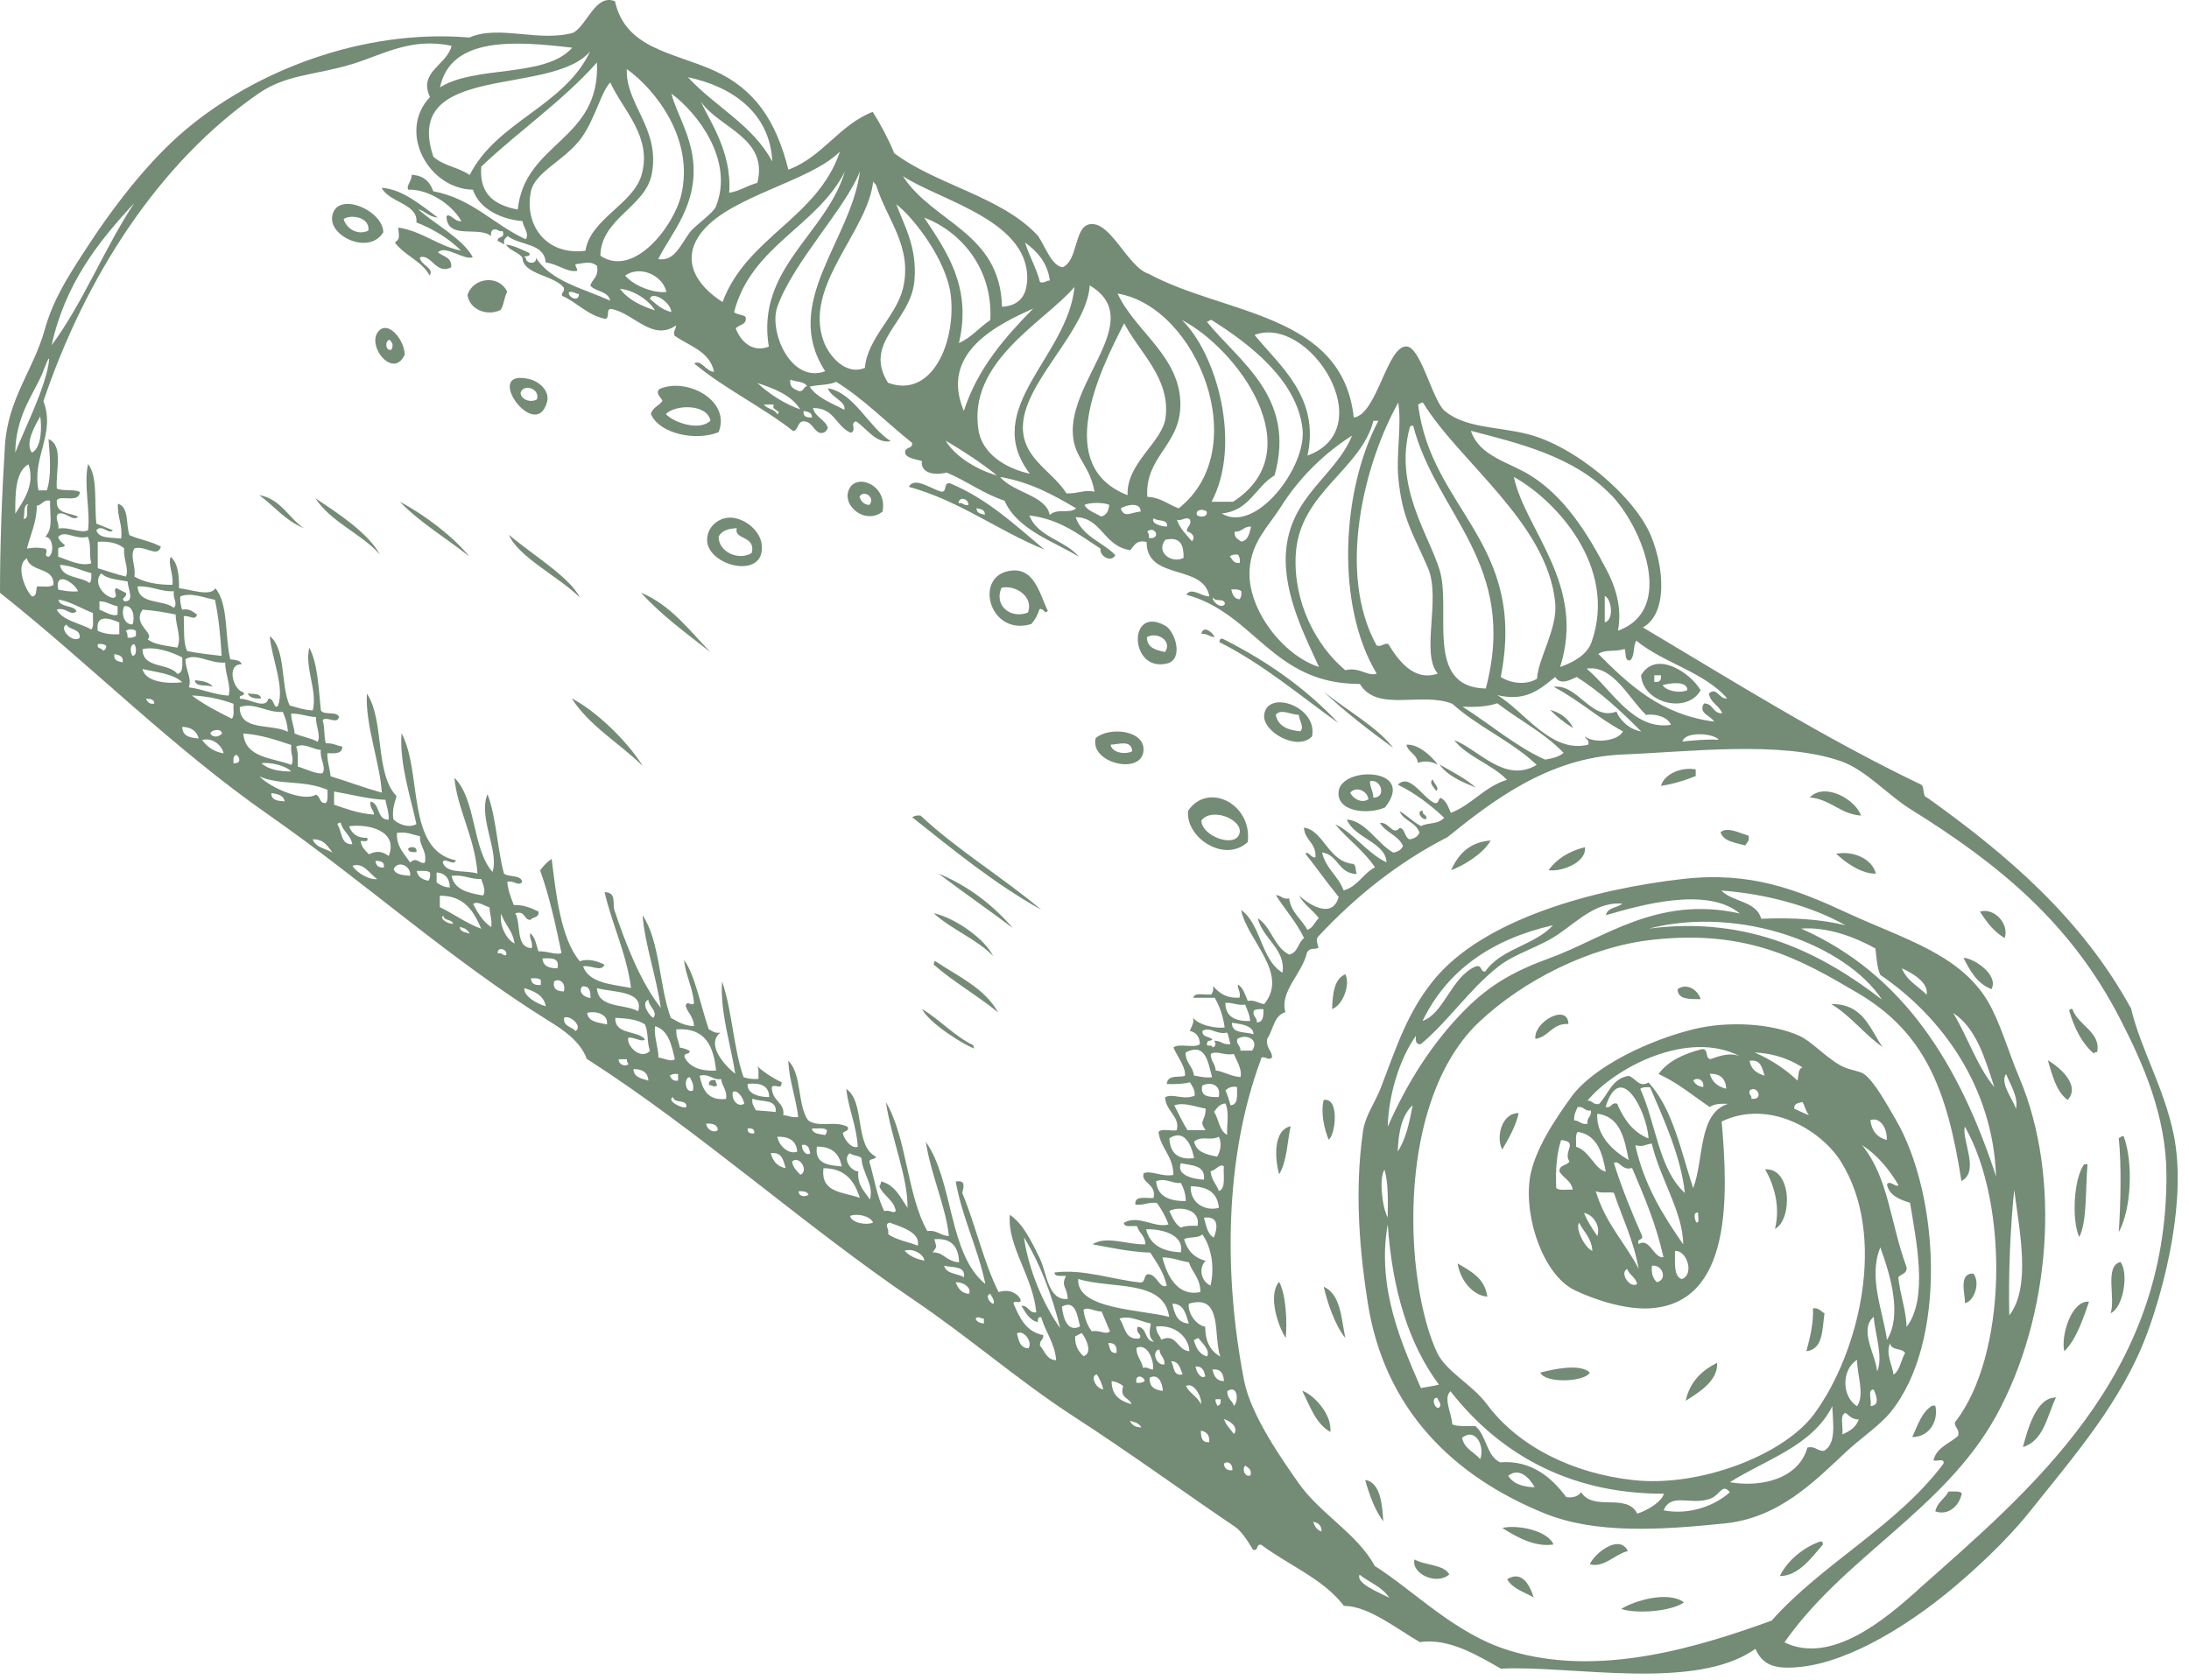 <svg width="129" height="99" viewBox="0 0 129 99" fill="none" xmlns="http://www.w3.org/2000/svg">
<path fill-rule="evenodd" clip-rule="evenodd" d="M24.63 12.332C25.08 12.441 25.27 12.791 25.8 12.822C24.85 12.132 23.73 11.142 22.49 11.072C22.93 11.941 24.65 12.002 24.54 13.111C25.57 13.511 26.45 14.062 27.17 14.771C25.77 14.492 24.93 13.642 23.47 13.412C23.5 13.941 23.61 14.052 23.27 14.291C23.83 15.062 24.85 15.371 25.32 16.241C25.61 15.791 24.77 15.621 24.74 15.171C25.41 14.921 25.7 16.232 26.59 15.752C26.64 15.152 26.11 15.132 25.81 14.871C26.26 14.421 27.34 15.361 27.86 15.162C27.3 14.091 25.68 13.252 24.65 12.341L24.63 12.332Z" fill="#748B75"/>
<path fill-rule="evenodd" clip-rule="evenodd" d="M19.57 12.812C19.45 13.952 21.76 15.032 22.59 13.692C22.57 12.352 19.74 11.192 19.57 12.812ZM20.25 12.912C20.66 12.622 21.81 12.782 21.71 13.592C21.04 13.912 20.39 13.432 20.25 12.912Z" fill="#748B75"/>
<path fill-rule="evenodd" clip-rule="evenodd" d="M22.39 19.442C21.46 20.222 23.15 22.442 23.85 20.902C23.83 20.042 22.94 18.972 22.39 19.442ZM23.07 20.612C22.69 20.722 22.68 20.032 22.97 20.032C23.14 20.242 23.19 20.322 23.07 20.612Z" fill="#748B75"/>
<path fill-rule="evenodd" clip-rule="evenodd" d="M31.26 22.362C28.32 21.592 31.53 26.132 32.23 23.722C32.44 22.992 31.69 22.472 31.26 22.362ZM31.65 23.532C31.3 23.762 30.68 23.562 30.68 23.142C30.84 22.612 31.82 22.872 31.65 23.532Z" fill="#748B75"/>
<path fill-rule="evenodd" clip-rule="evenodd" d="M38.85 22.942C38.61 23.192 38.95 23.412 39.04 23.622C38.86 23.922 38.45 24.002 38.36 24.402C38.86 25.582 41.02 26.012 42.35 25.472C43.1 23.582 40.41 22.202 38.84 22.942H38.85ZM39.24 24.402C39.79 23.842 41.65 23.782 41.87 24.792C41.22 25.442 39.67 24.892 39.24 24.402Z" fill="#748B75"/>
<path fill-rule="evenodd" clip-rule="evenodd" d="M49.96 29.082C49.81 29.962 51.07 30.902 52.01 30.152C52.34 28.462 50.19 27.762 49.96 29.082ZM51.23 29.762C50.89 29.742 50.74 29.542 50.65 29.272C50.9 28.842 51.61 29.312 51.23 29.762Z" fill="#748B75"/>
<path fill-rule="evenodd" clip-rule="evenodd" d="M55.51 28.982C54.97 28.892 53.9 28.042 53.56 28.692C56.6 29.542 58.78 31.262 61.55 32.392C59.84 30.962 58.22 29.422 56 28.492C55.58 28.402 55.83 28.972 55.51 28.982ZM58.04 30.342C57.8 30.282 57.54 30.252 57.55 29.952C57.79 30.002 58.05 30.032 58.04 30.342ZM57.07 29.762C56.77 29.832 56.78 29.592 56.49 29.662C56.5 29.232 57.09 29.382 57.07 29.762Z" fill="#748B75"/>
<path fill-rule="evenodd" clip-rule="evenodd" d="M15.28 29.182C16.16 29.832 16.82 30.692 17.91 31.132C16.99 30.522 16.57 29.422 15.28 29.182Z" fill="#748B75"/>
<path fill-rule="evenodd" clip-rule="evenodd" d="M43.33 30.541C42.49 30.361 41.68 30.971 41.67 31.811C41.66 33.371 45.12 34.221 44.89 32.102C44.82 31.442 44.18 30.732 43.33 30.541ZM44.3 32.592C43.55 33.072 42.33 32.541 42.35 31.622C42.53 31.282 42.92 31.151 43.42 31.131C43.22 31.831 44.56 31.541 44.3 32.592Z" fill="#748B75"/>
<path fill-rule="evenodd" clip-rule="evenodd" d="M29.99 31.522C30.54 32.832 32.92 33.982 34.18 35.222C33.55 33.992 31.34 32.672 29.99 31.522Z" fill="#748B75"/>
<path fill-rule="evenodd" clip-rule="evenodd" d="M59.41 33.662C57.4 34.082 58.34 37.512 60.77 36.782C60.99 36.542 61.15 36.252 61.26 35.902C61.57 35.852 61.52 36.242 61.75 36.002C61.25 34.992 60.96 33.342 59.41 33.662ZM60.58 36.102C59.59 36.502 58.55 35.712 59.02 34.642C59.82 34.462 60.93 35.142 60.58 36.102Z" fill="#748B75"/>
<path fill-rule="evenodd" clip-rule="evenodd" d="M37.78 34.932C38.98 36.272 40.45 37.322 41.87 38.442C40.62 37.152 39.56 35.692 37.78 34.932Z" fill="#748B75"/>
<path fill-rule="evenodd" clip-rule="evenodd" d="M68.66 36.872C66.45 35.652 66.55 39.622 68.76 39.112C69.78 38.872 69.26 37.202 68.66 36.872ZM68.66 38.432C68.13 38.312 67.59 38.202 67.59 37.552C68.16 37.222 69.11 37.742 68.66 38.432Z" fill="#748B75"/>
<path fill-rule="evenodd" clip-rule="evenodd" d="M70.8 37.361C71.15 37.331 71.27 37.541 71.58 37.551C71.46 37.282 70.91 36.812 70.8 37.361Z" fill="#748B75"/>
<path fill-rule="evenodd" clip-rule="evenodd" d="M71.87 37.852C74.48 39.172 76.59 40.992 78.88 42.622C76.86 40.472 74.54 38.902 72.06 37.652C71.89 37.612 71.88 37.722 71.86 37.852H71.87Z" fill="#748B75"/>
<path fill-rule="evenodd" clip-rule="evenodd" d="M96.71 39.802C96.82 41.452 99.43 42.102 100.22 40.682C99.62 39.652 97.59 38.292 96.71 39.802ZM97.49 40.192V39.802H97.88C97.92 40.102 97.79 40.242 97.49 40.192ZM97.98 40.382C98.39 40.262 99.42 40.102 99.44 40.672C98.99 40.892 98.18 40.722 97.98 40.382Z" fill="#748B75"/>
<path fill-rule="evenodd" clip-rule="evenodd" d="M12.55 40.482C12.34 40.202 11.93 40.132 11.48 40.092C11.53 40.532 12.21 40.332 12.55 40.482Z" fill="#748B75"/>
<path fill-rule="evenodd" clip-rule="evenodd" d="M14.6 40.872C14.7 41.122 15 41.192 15.38 41.162C15.34 40.842 14.9 40.922 14.6 40.872Z" fill="#748B75"/>
<path fill-rule="evenodd" clip-rule="evenodd" d="M74.5 42.132C74.38 43.122 76.46 44.312 77.32 43.402C77.67 41.632 74.68 40.622 74.5 42.132ZM76.64 43.102C75.89 43.042 75.32 42.802 75.18 42.132C75.49 41.742 76.06 42.132 76.54 42.132C76.56 42.462 76.87 42.832 76.64 43.102Z" fill="#748B75"/>
<path fill-rule="evenodd" clip-rule="evenodd" d="M91.35 41.842C91.76 42.252 92.2 42.612 92.71 42.912C92.44 42.372 91.98 42.012 91.35 41.842Z" fill="#748B75"/>
<path fill-rule="evenodd" clip-rule="evenodd" d="M64.57 43.502C64.19 45.002 67.37 45.732 67.39 44.182C67.41 43.032 65.37 42.822 64.57 43.502ZM65.45 43.892C65.91 43.882 66.68 43.572 66.72 44.282C66.29 44.502 65.51 44.352 65.45 43.892Z" fill="#748B75"/>
<path fill-rule="evenodd" clip-rule="evenodd" d="M82.88 43.892C82.99 44.362 83.5 44.442 83.56 44.962C84.01 44.812 84.36 44.892 84.73 45.062C84.31 44.512 83.58 43.852 82.88 43.892Z" fill="#748B75"/>
<path fill-rule="evenodd" clip-rule="evenodd" d="M97.88 46.322C98.64 46.202 99.31 45.992 99.93 45.742V45.352C99.14 45.192 98.09 45.582 97.88 46.322Z" fill="#748B75"/>
<path fill-rule="evenodd" clip-rule="evenodd" d="M78.89 46.621C78.72 47.822 80.54 48.051 81.62 47.592C83.48 45.252 79.11 45.132 78.89 46.621ZM79.57 46.722C79.92 46.302 80.6 46.632 80.64 47.112C80.22 47.382 79.71 47.042 79.57 46.722ZM80.93 47.012C80.93 46.622 80.73 46.432 80.73 46.042C81.43 45.892 81.7 47.042 80.93 47.012Z" fill="#748B75"/>
<path fill-rule="evenodd" clip-rule="evenodd" d="M84.63 46.621C84.88 46.462 84.46 46.151 84.44 45.941C84.15 46.142 84.57 46.452 84.63 46.621Z" fill="#748B75"/>
<path fill-rule="evenodd" clip-rule="evenodd" d="M106.65 47.002C107.9 47.112 108.41 47.972 109.67 48.072C109.37 47.152 107.56 46.072 106.65 47.002Z" fill="#748B75"/>
<path fill-rule="evenodd" clip-rule="evenodd" d="M70.02 47.782C69.83 49.322 72.13 50.912 73.53 49.632C73.81 47.372 71.18 46.072 70.02 47.782ZM73.04 49.142C72.77 50.002 70.81 49.282 70.8 48.362C71.41 47.542 73.3 48.322 73.04 49.142Z" fill="#748B75"/>
<path fill-rule="evenodd" clip-rule="evenodd" d="M83.85 47.782C83.42 47.782 83.78 48.352 84.05 48.272C84.12 47.971 83.78 48.081 83.85 47.782Z" fill="#748B75"/>
<path fill-rule="evenodd" clip-rule="evenodd" d="M53.76 48.172C56.19 50.102 58.57 52.062 61.36 53.621C59.07 51.691 56.43 50.111 54.25 48.072C54.02 48.041 53.88 48.092 53.76 48.172Z" fill="#748B75"/>
<path fill-rule="evenodd" clip-rule="evenodd" d="M101.39 49.052C101.58 49.612 102.27 49.662 102.85 49.832C102.94 49.662 103.12 49.582 103.04 49.252C102.57 49.122 101.75 48.692 101.39 49.062V49.052Z" fill="#748B75"/>
<path fill-rule="evenodd" clip-rule="evenodd" d="M85.51 51.291C86.23 51.022 87.37 50.361 87.85 49.541C86.58 49.632 85.94 50.361 85.51 51.291Z" fill="#748B75"/>
<path fill-rule="evenodd" clip-rule="evenodd" d="M91.26 51.292C92.11 51.392 93.52 50.792 93.4 49.932C92.47 50.172 91.74 50.612 91.26 51.292Z" fill="#748B75"/>
<path fill-rule="evenodd" clip-rule="evenodd" d="M24.05 50.022C24.06 50.232 24.3 50.232 24.54 50.222C24.61 49.882 24.2 49.872 24.05 50.022Z" fill="#748B75"/>
<path fill-rule="evenodd" clip-rule="evenodd" d="M108.21 50.322C108.78 50.862 109.73 51.522 110.55 51.492C110.32 50.602 109.2 50.132 108.21 50.322Z" fill="#748B75"/>
<path fill-rule="evenodd" clip-rule="evenodd" d="M55.31 51.492C56.71 52.552 58.47 53.782 59.69 54.702C58.51 53.342 57.09 52.232 55.31 51.492Z" fill="#748B75"/>
<path fill-rule="evenodd" clip-rule="evenodd" d="M116.68 53.731C117.07 54.342 117.5 54.922 118.14 55.291C118.42 54.441 117.51 53.481 116.68 53.731Z" fill="#748B75"/>
<path fill-rule="evenodd" clip-rule="evenodd" d="M55.02 53.822C56.07 54.791 57.54 55.331 58.53 56.352C58.01 55.312 56.29 54.111 55.02 53.822Z" fill="#748B75"/>
<path fill-rule="evenodd" clip-rule="evenodd" d="M115.71 56.452C116.1 57.231 116.52 57.981 117.36 58.301C117.8 57.481 116.37 56.492 115.71 56.452Z" fill="#748B75"/>
<path fill-rule="evenodd" clip-rule="evenodd" d="M55.12 56.652C55.03 56.652 55.05 56.772 55.02 56.852C56.2 57.882 57.61 58.682 58.82 59.672C58.02 58.232 56.46 57.552 55.12 56.652Z" fill="#748B75"/>
<path fill-rule="evenodd" clip-rule="evenodd" d="M78.5 59.472C79.15 59.252 79.59 57.992 79.28 57.422C78.62 57.702 78.54 58.562 78.5 59.472Z" fill="#748B75"/>
<path fill-rule="evenodd" clip-rule="evenodd" d="M98.86 58.302C98.88 58.932 99.58 58.882 100.22 58.892C100.06 58.342 99.4 57.912 98.86 58.302Z" fill="#748B75"/>
<path fill-rule="evenodd" clip-rule="evenodd" d="M107.92 59.182C109.07 59.872 109.85 60.952 110.94 61.712C110.18 60.622 109.8 59.152 107.92 59.182Z" fill="#748B75"/>
<path fill-rule="evenodd" clip-rule="evenodd" d="M122.14 59.471C122.03 59.452 121.97 59.492 121.94 59.572C122.25 60.602 122.68 61.492 123.4 62.102C123.4 62.011 123.52 62.022 123.59 62.002C123.82 60.822 122.44 60.431 122.13 59.471H122.14Z" fill="#748B75"/>
<path fill-rule="evenodd" clip-rule="evenodd" d="M90.48 61.232C91.3 61.112 91.44 60.312 92.43 60.352C92.39 59.112 90.37 60.222 90.48 61.232Z" fill="#748B75"/>
<path fill-rule="evenodd" clip-rule="evenodd" d="M120.68 62.492C120.95 63.382 121.17 64.332 121.85 64.832C122.64 63.962 121.34 62.872 120.68 62.492Z" fill="#748B75"/>
<path fill-rule="evenodd" clip-rule="evenodd" d="M41.78 63.952C42.02 63.962 42.08 64.132 42.27 63.952C42.22 63.871 42.17 63.791 42.17 63.661C41.91 63.632 41.75 63.702 41.78 63.952Z" fill="#748B75"/>
<path fill-rule="evenodd" clip-rule="evenodd" d="M78.01 64.832C77.81 65.541 78.05 66.591 78.3 67.171C78.7 66.912 78.96 64.671 78.01 64.832Z" fill="#748B75"/>
<path fill-rule="evenodd" clip-rule="evenodd" d="M88.53 67.752C88.91 67.092 89.3 66.442 89.5 65.612C88.5 65.572 88.14 67.042 88.53 67.752Z" fill="#748B75"/>
<path fill-rule="evenodd" clip-rule="evenodd" d="M75.38 69.212C75.85 68.472 75.87 67.192 76.06 66.382C75.04 66.602 75.11 68.232 75.38 69.212Z" fill="#748B75"/>
<path fill-rule="evenodd" clip-rule="evenodd" d="M124.86 67.072C125.03 68.662 124.97 71.062 124.86 72.622C125.6 71.302 125.73 68.512 125.15 66.972C124.99 66.942 124.98 67.062 124.86 67.072Z" fill="#748B75"/>
<path fill-rule="evenodd" clip-rule="evenodd" d="M122.53 72.912C123 72.022 122.89 70.132 123.02 68.622H122.82C122.2 69.472 122.08 71.912 122.53 72.912Z" fill="#748B75"/>
<path fill-rule="evenodd" clip-rule="evenodd" d="M104.02 68.922C104.61 69.952 104.91 71.212 104.6 72.432C105.64 71.892 105.6 68.822 104.02 68.922Z" fill="#748B75"/>
<path fill-rule="evenodd" clip-rule="evenodd" d="M124.38 77.402C125.14 77.072 125.46 75.032 124.96 74.382C124 74.622 124.69 76.512 124.38 77.402Z" fill="#748B75"/>
<path fill-rule="evenodd" clip-rule="evenodd" d="M85.9 74.472C86.06 75.502 86.83 76.372 87.65 76.422C87.5 75.342 86.68 74.922 85.9 74.472Z" fill="#748B75"/>
<path fill-rule="evenodd" clip-rule="evenodd" d="M115.8 76.812C116.37 76.672 116.71 75.572 116.29 75.062C115.4 75.052 115.81 76.232 115.8 76.812Z" fill="#748B75"/>
<path fill-rule="evenodd" clip-rule="evenodd" d="M75.77 78.862C75.86 77.912 75.79 76.311 75.38 75.552C74.69 76.362 75.34 78.212 75.77 78.862Z" fill="#748B75"/>
<path fill-rule="evenodd" clip-rule="evenodd" d="M78.01 75.842C78.2 76.702 78.66 78.102 79.28 78.862C79.04 77.672 79 76.282 78.01 75.842Z" fill="#748B75"/>
<path fill-rule="evenodd" clip-rule="evenodd" d="M121.65 79.641C122.38 78.962 122.83 77.511 123.11 76.722C122.05 76.632 121.44 78.772 121.65 79.641Z" fill="#748B75"/>
<path fill-rule="evenodd" clip-rule="evenodd" d="M106.45 79.642C107.45 79.532 107.38 78.362 107.52 77.402C107.3 77.302 107.21 77.072 106.84 77.112C106.88 77.942 106.68 78.822 106.45 79.642Z" fill="#748B75"/>
<path fill-rule="evenodd" clip-rule="evenodd" d="M99.34 82.561C100.14 82.061 101.26 81.371 101.19 80.322C100.29 80.781 99.58 81.442 99.34 82.561Z" fill="#748B75"/>
<path fill-rule="evenodd" clip-rule="evenodd" d="M90.77 80.902C91.06 81.552 93.38 81.462 93.69 80.902C93.11 80.342 91.5 80.712 90.77 80.902Z" fill="#748B75"/>
<path fill-rule="evenodd" clip-rule="evenodd" d="M76.74 81.972C77.2 82.872 77.53 83.912 78.4 84.402C78.51 83.372 77.42 82.202 76.74 81.972Z" fill="#748B75"/>
<path fill-rule="evenodd" clip-rule="evenodd" d="M119.21 85.291C120.45 84.912 120.63 83.462 121.16 82.371C119.96 82.352 119.47 84.371 119.21 85.291Z" fill="#748B75"/>
<path fill-rule="evenodd" clip-rule="evenodd" d="M113.86 82.852C113.24 83.242 113.01 84.012 112.69 84.702C113.71 84.702 114.25 83.742 114.05 82.852H113.85H113.86Z" fill="#748B75"/>
<path fill-rule="evenodd" clip-rule="evenodd" d="M80.45 87.232C80.71 88.142 81.02 89.002 81.52 89.672C81.46 88.942 81.43 87.372 80.45 87.232Z" fill="#748B75"/>
<path fill-rule="evenodd" clip-rule="evenodd" d="M114.83 87.912C114.61 88.341 114.16 88.542 114.05 89.082C114.84 89.362 115.49 88.712 115.61 88.011C115.47 87.862 115.11 87.921 114.83 87.912Z" fill="#748B75"/>
<path fill-rule="evenodd" clip-rule="evenodd" d="M88.53 90.062C89.32 90.552 90.42 91.212 91.55 91.032C91.18 90.172 89.33 89.852 88.53 90.062Z" fill="#748B75"/>
<path fill-rule="evenodd" clip-rule="evenodd" d="M107.33 90.842C106.46 91.092 105.35 91.912 104.89 92.892C105.98 92.902 106.77 91.792 107.42 91.042C107.43 90.932 107.4 90.872 107.32 90.842H107.33Z" fill="#748B75"/>
<path fill-rule="evenodd" clip-rule="evenodd" d="M93.69 92.202C94.54 92.422 95.16 91.602 95.93 91.422C95.45 90.392 93.97 91.532 93.69 92.202Z" fill="#748B75"/>
<path fill-rule="evenodd" clip-rule="evenodd" d="M85.41 92.792C85.04 92.182 83.97 92.282 83.36 91.912C83.14 92.742 84.66 93.472 85.41 92.792Z" fill="#748B75"/>
<path fill-rule="evenodd" clip-rule="evenodd" d="M88.82 93.082C89.13 93.642 89.82 93.832 90.38 94.152C90.16 93.462 89.71 92.532 88.82 93.082Z" fill="#748B75"/>
<path fill-rule="evenodd" clip-rule="evenodd" d="M95.54 94.832C96.45 95.141 98.53 94.972 99.24 94.442C98.28 93.742 96.28 94.362 95.54 94.832Z" fill="#748B75"/>
<path fill-rule="evenodd" clip-rule="evenodd" d="M125.55 59.382C122.67 54.142 118.31 50.392 113.57 47.012C113.25 46.942 113.46 46.342 113.18 46.232C107.41 43.462 102.17 40.162 96.82 36.982C98.28 36.162 98.07 33.492 97.31 31.622C96.36 29.282 92.84 26.292 90.01 25.582C88.19 25.132 86.37 25.241 85.14 24.221C84.42 23.611 83.74 20.482 82.9 20.422C81.74 20.342 81.16 24.422 79.78 24.612C79.11 18.432 72.14 18.552 67.7 16.142C66.45 15.762 65.44 12.961 64.19 13.222C63.3 13.412 63.53 15.332 62.63 15.752C61.97 15.681 61.6 14.522 61.17 13.902C59.04 11.582 55.24 10.931 52.7 9.032C52.34 8.162 51.91 7.352 51.43 6.592C49.43 7.382 48.49 9.242 46.46 10.002C45.74 7.122 44.48 5.242 42.08 4.162C39.72 3.092 36.86 2.892 36.24 0.072C35.1 -0.378 34.63 1.422 33.8 1.922C31.79 2.512 29.4 1.442 27.66 2.212C21.29 1.682 14.96 4.242 10.91 7.672C8.7 9.532 6.59 12.291 4.87 14.972C3.94 16.422 3.13 17.672 2.63 19.452C1.98 21.782 0.46 23.512 0.29 26.272C0.11 29.192 0 32.121 0 34.941C5.21 39.062 10.12 44.042 15.78 47.992C21.46 51.952 26.57 56.592 32.34 60.172C33.18 60.692 34.2 61.371 34.58 62.411C41.12 66.591 47.4 72.251 53.87 76.632C57.09 78.811 60.05 81.392 63.22 83.452C66.56 85.612 69.68 87.892 72.77 89.982C73.17 90.251 73.52 90.811 73.84 91.341C74.2 91.442 73.99 90.972 74.33 91.052C75.94 92.262 77.98 93.052 79.2 94.652C80.66 94.652 82.34 96.031 83.68 96.791C85.39 96.522 87.14 97.612 88.45 98.352C92.57 98.141 99.92 99.712 103.45 97.182C103.85 98.072 104.47 98.421 106.08 98.251C109.18 97.931 112.66 95.572 114.65 93.962C116.15 92.752 118.2 90.871 119.62 89.091C122.25 85.791 125.06 82.582 126.54 78.572C127.56 75.811 128.88 70.712 128.1 66.882C127.53 64.102 126.15 61.842 125.57 59.382H125.55ZM101.78 41.161C101.31 41.242 101.19 40.462 100.71 40.871C100.79 41.441 101.31 41.562 101.49 42.042C100.92 42.062 100.97 41.452 100.42 41.462C100.04 42.042 100.84 42.181 101.01 42.532C97.89 42.121 96.05 40.412 94.19 38.542C94.64 38.252 95.11 38.441 95.75 38.252C95.83 38.492 95.72 38.922 96.04 38.932C96.36 38.732 96.22 38.072 96.43 37.762C98.03 39.082 100.43 39.602 101.79 41.172L101.78 41.161ZM101.29 43.602C100.5 43.562 99.84 43.642 99.15 43.702C99.3 43.092 100.99 43.212 101.29 43.602ZM95.64 43.112C95.32 43.712 93.89 43.822 93.4 43.402C93.44 43.582 93.68 43.582 93.6 43.892C91.41 44.432 89.87 41.952 88.24 40.971C89.96 41.382 90.78 40.592 91.65 39.902C91.95 40.402 92.52 40.082 92.92 39.902C94.35 40.812 95.55 41.942 96.72 43.112C95.96 42.992 95.41 42.361 95.26 41.941C93.76 42.511 92.99 40.292 91.56 40.482C93.03 41.252 94.19 42.332 95.65 43.112H95.64ZM92.13 44.382C91.87 44.611 91.48 44.702 91.06 44.772C89.41 44.052 87.82 42.692 86.19 41.652C86.98 41.692 87.67 41.642 88.24 41.452C89.52 42.442 91.03 43.202 92.14 44.371L92.13 44.382ZM89.21 28.112C91.59 29.412 95.37 33.361 93.79 37.852C93.54 38.562 92.78 39.022 91.94 39.312C93.48 34.471 89.9 31.272 89.21 28.112ZM93.5 39.411C95.05 39.161 96 41.192 97.01 42.142C97.48 42.042 98.29 42.242 98.47 42.721C96.24 43.062 95.01 40.672 93.5 39.411ZM94.57 36.682V35.121C95 35.331 95.11 36.562 94.57 36.682ZM94.96 29.182C96.78 31.092 98.75 35.952 95.35 37.172C95.62 35.712 95.13 34.452 94.67 33.572C93.5 31.332 92.17 29.262 90.19 28.022C88.93 27.232 87.19 26.912 86.68 25.392C89.49 26.122 92.78 26.901 94.96 29.192V29.182ZM83.86 23.732C85.96 27.192 91.19 30.822 91.65 35.522C91.8 37.062 90.64 38.801 90.58 40.002C89.95 40.401 89.03 40.282 88.44 39.902C90.01 31.962 84.32 30.042 83.57 23.832C83.69 23.832 83.71 23.712 83.86 23.732ZM83.08 25.192C83.1 25.122 83.16 25.081 83.28 25.091C84.64 30.341 89.5 33.222 87.56 40.582C83.89 40.512 85.57 35.912 84.83 33.572C84.16 31.432 82.14 28.662 83.08 25.192ZM82.4 28.112C82.62 30.592 83.31 31.512 84.15 33.471C84.93 35.282 83.71 38.532 84.73 39.702C83.31 40.192 82.39 38.902 81.81 37.952C81.5 37.902 81.47 38.132 81.13 38.052C78.75 33.762 80.41 27.282 82.4 23.732C82.61 25.012 82.28 26.752 82.4 28.112ZM80.94 24.802H81.23C79.05 28.892 78.7 35.682 81.13 39.702C80.61 39.902 80.13 39.291 79.28 39.502C77.55 38.062 76.2 35.462 76.36 32.682C76.56 29.042 80.2 27.702 80.94 24.792V24.802ZM75.78 32.592C75.62 35.072 76.99 37.672 77.73 39.312C75.6 38.632 73.48 35.882 73.64 33.562C73.76 31.912 74.71 31.092 75.49 29.862C76.68 27.972 78.25 26.582 79.68 25.672C78.69 28.102 76 29.232 75.78 32.592ZM73.15 34.832C73.18 35.062 73.14 35.202 73.05 35.322C72.72 35.302 72.63 35.032 72.56 34.742C72.8 34.732 73.03 34.731 73.14 34.842L73.15 34.832ZM72.47 32.792C72.58 32.712 72.73 32.661 72.96 32.691C73.04 32.801 73.09 32.952 73.06 33.182C72.69 33.222 72.62 32.972 72.48 32.792H72.47ZM72.76 31.332C73.22 31.372 73.27 31.002 73.73 31.042C73.63 31.432 73.56 31.852 73.15 31.922C72.97 31.782 72.72 31.701 72.76 31.341V31.332ZM77.05 26.852C77.8 23.432 75.42 21.562 73.93 19.742C77.17 18.522 81.43 25.262 77.05 26.852ZM71.4 18.862C73.51 20.192 76.44 22.352 76.76 25.292C77 27.542 73.99 31.492 71.99 30.262C73.63 30.122 73.99 28.682 75.11 28.022C76.41 23.412 73.01 21.312 71.12 18.962C71.24 18.962 71.26 18.842 71.41 18.862H71.4ZM72.18 35.612C71.92 35.962 71.33 35.312 71.5 35.221C71.58 35.502 72.21 35.222 72.18 35.612ZM72.67 29.572H71.4C73.2 26.172 71.69 20.832 69.65 18.862C72.89 20.532 77.35 26.552 72.67 29.572ZM69.46 29.962C68.84 29.732 68.41 29.322 67.61 29.282C67.47 26.912 69.52 26.262 69.56 23.922C69.61 21.022 66.92 19.582 65.86 17.302C70.55 18.082 73.91 26.462 69.46 29.962ZM71.11 30.152C71.19 30.522 70.67 30.492 70.53 30.352C70.45 29.982 70.97 30.002 71.11 30.152ZM66.44 29.182C62.08 27.482 64.74 21.972 66.25 19.052C67.12 20.752 68.98 22.282 68.69 24.602C68.51 26.072 66.37 27.282 66.45 29.182H66.44ZM67.22 30.152C66.7 30.182 66.23 30.572 66.05 29.962C66.33 29.772 67.23 29.552 67.22 30.152ZM65.37 29.762C65.33 30.112 65.21 30.381 64.88 30.442C64.54 30.221 64.1 30.122 63.91 29.762C64.21 29.602 65.07 29.602 65.37 29.762ZM68 30.542C68.21 30.762 68.83 30.561 68.78 31.032C68.4 31.052 67.77 30.812 68 30.542ZM67.71 31.712C67.71 31.542 67.69 31.412 67.61 31.322C68.08 30.952 68.45 31.802 67.71 31.712ZM68.68 31.811C69.59 31.611 69.76 32.152 69.75 32.882C69.01 33.252 68.09 32.511 68.68 31.811ZM69.36 30.642C69.72 30.712 69.9 30.402 70.14 30.642C70.21 31.002 69.93 31.012 69.95 31.322C70.2 31.372 70.5 31.642 70.24 31.902C69.92 31.512 69.54 31.182 69.36 30.642ZM64.2 16.811C67.61 18.831 62.95 22.382 63.23 25.672C63.34 27.012 64.23 27.432 64.5 28.982C63.92 28.842 63.55 29.102 62.85 29.082C61.98 27.682 59.97 26.922 60.32 24.702C60.72 22.172 64.07 19.352 64.22 16.811H64.2ZM63.42 29.962C63.02 30.312 62.3 29.932 61.86 30.352C61.66 29.202 59.69 29.032 58.94 28.112C60.74 28.422 62.09 29.182 63.42 29.962ZM63.32 16.912C62.94 21.021 57.75 24.072 60.69 27.922C59.22 27.602 57.9 26.722 57.67 25.392C56.98 21.302 61.59 18.962 63.32 16.912ZM54.46 12.822C56.57 13.622 58.52 15.772 58.36 18.862C57.72 19.292 57.25 19.892 56.51 20.221C57.29 16.922 55.78 14.812 54.46 12.822ZM60.89 18.182C59.22 19.892 57.63 21.681 56.8 24.221C55.33 20.741 58.89 19.092 60.89 18.182ZM58.75 28.022C57.48 27.672 56.2 26.811 55.73 25.971C56.79 26.602 57.81 27.262 58.75 28.022ZM61.87 16.532C61.64 16.532 61.58 16.701 61.29 16.631C61.07 15.781 60.66 15.122 60.41 14.292C61.11 14.822 61.72 15.451 61.87 16.532ZM60.51 16.721C60.44 17.471 60.01 18.032 59.05 18.082C58.94 13.682 54.97 13.132 53.21 10.382C55.45 11.861 60.87 13.032 60.52 16.712L60.51 16.721ZM56.03 17.402C56.35 20.102 54.95 23.532 52.33 22.561C50.82 20.151 53.69 18.972 53.89 16.522C54.05 14.602 53.33 13.392 52.82 12.042C53.81 12.792 55.78 15.312 56.03 17.402ZM51.65 10.972C52.28 12.961 53.8 14.562 53.21 17.012C52.81 18.642 51.11 19.942 50.97 21.682C49.81 22.162 48.83 20.931 48.54 20.122C47.33 16.831 51.15 13.662 51.46 10.672C51.48 10.812 51.62 10.832 51.65 10.962V10.972ZM48.63 21.881C46.61 22.631 45.29 19.532 45.81 18.082C46.74 15.452 49.84 12.271 50.68 10.091C50.15 14.211 46.01 17.841 48.63 21.881ZM47.07 23.052C46.81 22.922 46.5 22.841 46.58 22.372C46.88 22.521 47.4 22.462 47.56 22.762C47.33 22.792 47.38 23.102 47.07 23.052ZM47.85 24.612C47.56 24.612 47.3 24.572 47.36 24.221C47.6 24.271 47.86 24.302 47.85 24.612ZM45.8 24.422C45.67 24.092 45.19 24.122 45.02 23.841H45.6C45.42 24.221 46.15 24.182 45.79 24.422H45.8ZM44.63 22.572C45.65 22.912 46.64 23.291 47.16 24.131C46.16 23.771 45.34 23.222 44.63 22.572ZM45.31 20.432C44.29 20.822 43.62 20.052 43.36 19.362C43.53 19.112 44.03 19.182 43.94 18.682C43.78 18.522 43.41 18.562 43.26 18.392C44.28 14.472 48.12 13.382 49.79 10.112C48.69 13.802 44.53 15.832 45.31 20.442V20.432ZM49.5 8.932C48.17 12.872 44.01 13.962 42.58 17.802C41.01 16.812 40.05 15.252 41.41 13.612C43.14 11.522 47.74 10.702 49.5 8.932ZM41.32 6.012C42.39 7.552 45.3 8.132 44.63 10.781C44.03 10.931 43.62 11.262 42.97 11.362C43.15 8.962 41.79 7.092 41.31 6.002L41.32 6.012ZM45.51 9.522C44.36 7.362 42.13 6.282 40.54 4.552C43.22 5.112 45.39 6.712 45.51 9.522ZM42.2 12.152C42.02 12.592 40.96 13.272 40.64 13.712C40.08 14.472 39.74 15.422 38.79 15.272C39.53 13.762 41.14 12.102 40.84 9.422C40.66 7.842 39.8 6.522 39.57 5.522C41.07 6.622 43.27 9.432 42.2 12.142V12.152ZM38.3 17.612C38.43 17.112 39.55 17.822 39.56 18.392C39.01 18.262 38.66 17.922 38.3 17.612ZM38.59 18.292C37.76 18.022 37.01 17.662 36.54 17.022C37.48 17.122 38.34 17.812 38.59 18.292ZM36.84 16.242C37.75 15.602 39.08 16.262 39.27 17.212C38.44 17.282 37.33 16.822 36.84 16.242ZM40.15 11.472C39.71 13.351 37.34 16.402 35.38 15.072C35.42 12.882 38.01 12.202 38.4 10.302C38.95 7.602 36.84 6.132 36.94 4.072C38.63 5.282 40.92 8.192 40.15 11.472ZM35.96 4.852C36.72 6.512 38.45 8.062 37.81 10.302C37.31 12.052 34.79 12.892 34.5 14.781C32.12 15.082 30.88 13.182 31.29 11.272C31.54 10.102 33.37 9.422 34.31 8.062C35.11 6.892 35.44 5.382 35.97 4.852H35.96ZM30.5 12.352C29.2 12.091 28.23 11.502 28.36 9.822C30.57 7.722 33.14 5.972 35.18 3.682C35.38 8.322 30.94 8.342 30.51 12.352H30.5ZM34.79 3.002C33.26 6.282 29.3 7.122 27.68 10.312C26.92 9.812 26.23 9.822 25.54 9.242C23.65 3.632 32.52 5.722 34.79 3.012V3.002ZM33.72 2.812C32.14 4.612 27.99 3.832 25.93 5.152C26.56 2.142 30.34 2.412 33.72 2.812ZM7.91 11.972C6.15 14.632 4.92 17.812 3.04 20.352C3.84 16.732 5.78 14.261 7.91 11.972ZM2.46 22.102C2.59 21.802 3.03 20.502 2.85 21.522C2.57 23.102 1.31 25.582 0.9 26.682C0.92 24.592 1.9 23.332 2.46 22.102ZM2.85 32.822C2.51 32.732 2.91 32.512 2.66 32.332C2.18 32.262 2.07 32.262 1.59 32.332C1.79 31.492 2.16 30.822 2.17 29.802C2.5 29.772 2.52 29.432 2.95 29.512C2.94 30.512 3.14 31.122 2.66 31.652C3.13 31.592 3.22 32.662 2.85 32.822ZM1.39 30.582C1.47 30.272 1.35 29.762 1.68 29.702C1.47 29.882 1.78 30.582 1.39 30.582ZM1.88 26.682C1.45 26.112 2.09 25.042 2.37 24.542C2.45 25.012 2.5 26.362 1.88 26.682ZM1.68 27.362C2.09 28.622 1.34 29.552 0.9 30.282C0.9 29.052 0.9 27.812 1.68 27.362ZM2.17 34.572C2.12 34.812 2.17 35.162 1.88 35.152C1.46 34.742 0.89 33.272 1.59 32.911C1.78 33.761 3.2 33.382 3.15 34.471C2.96 34.642 2.51 34.542 2.18 34.572H2.17ZM3.92 36.812C4.09 37.161 4.74 37.022 4.7 37.592C4.28 37.952 3.43 37.032 3.92 36.812ZM5.38 37.102C4.7 36.712 3.73 36.612 3.34 35.932C3.88 35.752 4.16 36.342 4.51 36.032C4.32 35.632 3.55 35.832 3.44 35.352C4.01 35.382 4.82 35.882 5.48 36.132C5.45 36.462 5.56 36.922 5.38 37.102ZM3.43 31.642C3.84 31.212 4.41 31.832 5.18 31.642C5.4 32.222 5.23 32.672 5.38 33.202C4.76 33.402 3.98 32.992 3.43 32.812V32.422C3.39 32.152 3.79 32.332 3.82 32.132C3.67 31.992 3.48 31.882 3.43 31.642ZM5.38 33.782C5.39 34.022 5.39 34.252 5.28 34.362C4.74 33.962 3.67 34.092 3.53 33.292C4.26 33.342 4.76 33.621 5.38 33.782ZM4.6 34.852C4.14 34.892 3.79 34.822 3.43 34.752C3.22 33.541 4.46 34.422 4.6 34.852ZM5.96 33.782C6.29 34.132 6.94 34.162 7.52 34.272C7.53 34.682 7.97 35.481 7.33 35.441C7.09 35.212 7.48 35.262 7.43 34.952C7.23 34.862 7.05 34.752 6.85 34.661C6.61 34.842 7.05 35.172 6.66 35.242C6.11 35.162 5.44 34.312 5.98 33.782H5.96ZM5.76 33.492V31.932C6.45 31.892 6.97 32.022 7.32 32.322C7.25 32.942 7.62 33.542 7.42 33.982C6.84 33.852 6.32 33.652 5.76 33.492ZM6.93 35.732V36.221C6.66 36.371 6.17 36.052 5.86 35.932V35.441C6.31 35.441 6.54 35.672 6.93 35.732ZM7.03 36.702V37.382C6.51 37.411 6.1 37.342 5.76 37.182C5.61 36.142 6.51 36.462 7.03 36.691V36.702ZM6.06 38.352C6.02 38.162 5.68 38.272 5.77 37.962C6 37.932 6.15 37.971 6.26 38.062C6.26 38.231 6.19 38.312 6.07 38.352H6.06ZM6.74 38.552C7.01 38.612 7.29 38.652 7.23 39.042C6.96 38.982 6.68 38.942 6.74 38.552ZM7.32 35.732C7.9 35.642 7.94 36.502 7.81 36.802C7.29 36.832 7.13 36.102 7.32 35.732ZM7.42 37.191C7.55 37.062 7.88 37.062 8.01 37.191V37.482C7.9 37.562 7.75 37.612 7.52 37.582C7.52 37.412 7.5 37.282 7.42 37.191ZM7.81 38.652C7.68 38.522 7.63 37.971 7.91 37.971C8.04 38.102 8.09 38.652 7.81 38.652ZM10.25 35.832C9.63 35.312 8.15 35.661 8.11 34.562C8.95 34.532 9.42 34.872 10.25 34.852C10.16 35.262 10.5 35.542 10.25 35.822V35.832ZM8.4 35.932C9.09 35.982 9.73 36.092 10.35 36.221C10.35 36.861 10.72 37.582 10.45 38.172C9.82 38.052 9.11 38.012 8.7 37.682C9.15 37.322 7.76 36.792 8.41 35.932H8.4ZM10.93 38.852C11.54 38.462 12.37 39.122 13.27 39.052C13.27 39.722 13.64 40.471 13.47 41.002C12.59 40.941 11.97 40.622 11.13 40.512C11.32 39.942 10.93 39.522 10.93 38.852ZM11.03 38.362C10.8 37.922 10.86 37.172 10.83 36.322C11.18 36.252 11.5 36.621 11.61 36.221C11.37 36.072 11.2 35.852 10.73 35.932C10.67 35.702 10.59 35.492 10.63 35.152C11.27 34.892 12.07 35.252 12.67 35.352C12.88 36.372 13 37.492 13.06 38.661C12.36 38.581 11.66 38.502 11.01 38.371L11.03 38.362ZM10.74 38.752C10.74 39.181 10.81 39.661 10.45 39.721C9.95 39.051 8.4 39.432 8.4 38.262C9.15 38.082 10.16 38.441 10.74 38.752ZM8.6 41.182C8.85 41.192 9.1 41.202 9.09 41.471C8.78 41.522 8.69 41.352 8.6 41.182ZM8.4 39.432C9.24 39.632 10.21 39.702 10.74 40.212C9.99 40.312 8.57 40.242 8.4 39.432ZM10.74 42.842C11.28 42.861 11.59 43.092 11.71 43.522C11.18 43.492 10.75 43.382 10.74 42.842ZM11.91 43.621C12.45 43.452 13.05 43.862 13.18 44.402C12.59 44.312 12.21 44.011 11.91 43.621ZM12.4 43.232C12.44 43.002 13.06 42.912 13.08 43.232C12.93 43.432 12.54 43.512 12.4 43.232ZM11.33 40.992C12.26 41.032 13.05 41.222 13.76 41.482C13.74 41.792 13.83 42.202 13.66 42.362C12.84 41.952 12.02 41.532 11.32 41.002L11.33 40.992ZM13.76 44.982C13.75 44.742 13.74 44.512 13.95 44.492C14.15 44.652 14.22 45.022 13.76 44.982ZM14.34 43.232C15.42 43.312 16.29 43.621 17.17 43.911C17.09 44.431 17.37 44.712 17.17 45.082C16.04 44.652 14.45 44.682 14.34 43.232ZM14.14 41.672C15 41.382 15.73 42.022 16.67 41.962C16.81 42.312 16.95 42.661 16.96 43.132C16.03 42.632 14.11 43.132 14.13 41.672H14.14ZM17.45 44.012C17.91 43.762 18.43 44.172 18.91 44.202C18.83 44.742 19.24 45.182 19.01 45.572C18.67 45.652 17.99 45.312 17.55 45.182C17.55 44.762 17.58 44.302 17.45 44.012ZM18.72 43.721C18.33 43.502 17.79 43.422 17.36 43.232C17.34 42.802 17.16 42.522 17.16 42.062C17.72 42.051 18.08 42.242 18.62 42.262C18.6 42.772 18.92 43.352 18.72 43.721ZM17.16 45.471C16.42 45.471 15.79 45.342 15.41 44.982C15.86 44.912 16.83 45.102 17.16 45.471ZM15.99 46.742C16.35 46.802 16.72 46.862 16.77 47.232C16.37 47.202 15.98 47.182 15.99 46.742ZM15.31 45.772C16.57 46.302 17.86 45.952 19.3 46.552C19.29 46.832 19.35 47.192 19.2 47.332C18.8 47.372 18.9 46.922 18.61 46.842C17.86 47.282 15.93 46.422 15.3 45.772H15.31ZM18.43 49.471C19.1 49.452 19.31 49.892 19.6 50.252C19.19 50.011 18.6 49.962 18.43 49.471ZM22.03 48.012C21.11 47.952 20.42 47.672 19.69 47.432V46.652C20.77 46.842 21.72 47.102 22.71 47.142C22.78 47.532 22.92 47.842 22.91 48.312C22.18 48.331 22.42 47.372 21.84 47.242C21.76 47.652 22.03 47.702 22.04 48.022L22.03 48.012ZM19.89 48.592C19.91 48.511 19.97 48.482 20.08 48.492C20.2 49.022 20.67 49.202 20.76 49.762C20.05 49.792 20.17 48.981 19.88 48.592H19.89ZM20.77 51.032C21.42 50.801 21.79 51.522 22.23 51.812C21.78 51.882 21.04 51.462 20.77 51.032ZM22.13 50.742C22.42 50.742 22.68 50.782 22.62 51.132C22.3 51.152 22.15 51.012 22.13 50.742ZM22.91 50.452C22.52 50.182 22.23 50.122 21.74 50.352C21.54 50.132 21.3 49.952 21.25 49.572C21.42 49.552 21.74 49.672 21.64 49.382C21.03 49.402 20.73 49.122 20.57 48.702C21.65 48.542 23.5 48.942 22.91 50.452ZM23.2 51.232C23.43 50.672 24.25 51.032 24.17 51.621C23.75 51.581 23.32 51.562 23.2 51.232ZM24.17 50.842C23.85 50.322 23.36 49.962 23.39 49.092C24 49.002 24.31 49.212 24.75 49.282C24.72 49.931 25.17 50.102 25.04 50.842C24.73 50.971 24.58 50.452 24.16 50.842H24.17ZM25.24 51.911C24.89 51.842 24.62 51.692 24.56 51.332C24.84 51.342 25.2 51.282 25.34 51.432C25.37 51.662 25.33 51.802 25.24 51.922V51.911ZM26.12 53.962C26.15 54.292 26.64 54.162 26.7 54.452C26.4 54.452 25.88 54.172 26.12 53.962ZM27.09 54.642C27.38 54.682 27.57 54.812 27.68 55.032C27.44 54.941 27.12 54.942 27.09 54.642ZM25.92 53.471V52.792C27.38 52.792 27.92 53.722 28.36 54.742C27.46 54.412 26.76 53.871 25.92 53.471ZM25.73 52.012V51.422C26.24 51.462 26.49 51.772 26.51 52.302C26.15 52.302 25.95 52.152 25.73 52.012ZM26.61 51.621C27.34 51.541 27.7 51.831 28.36 51.812C28.44 52.081 28.67 52.522 28.46 52.782C27.6 52.632 26.77 52.452 26.61 51.612V51.621ZM28.95 54.642C28.46 54.322 28.16 53.812 27.88 53.282C28.15 53.081 28.55 53.402 28.85 53.482C28.85 53.892 29.01 54.162 28.95 54.652V54.642ZM29.83 56.302C29.6 56.342 29.62 56.122 29.34 56.202C29.25 55.782 29.93 55.902 29.83 56.302ZM29.54 53.862C29.74 54.502 30.23 54.862 30.32 55.612C29.81 55.352 29.4 54.462 29.54 53.862ZM30.9 58.242C31.5 58.422 32.04 58.661 32.17 59.312C31.6 59.151 30.85 58.702 30.9 58.242ZM31.29 57.661C31.53 57.652 31.76 57.652 31.87 57.762V58.052C31.51 58.092 31.3 57.971 31.29 57.661ZM31.97 56.492C32.48 56.472 33 56.432 32.85 57.072C32.36 57.072 32 56.952 31.97 56.492ZM32.65 57.852C32.94 57.632 33.37 57.922 33.23 58.432C32.85 58.432 32.57 58.312 32.65 57.852ZM33.92 60.772C33.7 60.502 33.19 60.522 33.24 59.992C33.56 59.782 34.37 60.492 33.92 60.772ZM34.31 58.142C34.75 58.092 34.8 58.432 34.8 58.822C34.45 58.802 34.04 58.482 34.31 58.142ZM34.6 59.702C34.99 59.572 35.86 59.712 35.77 60.382C35.27 60.262 34.67 60.252 34.6 59.702ZM35.18 58.242C36.13 58.502 37.96 58.382 37.61 59.602C36.79 59.152 35.24 59.442 35.18 58.242ZM36.45 62.432H36.94C36.94 62.562 36.98 62.642 37.04 62.721C36.85 62.892 36.44 62.752 36.46 62.432H36.45ZM37.33 63.012C37.85 63.012 38.18 63.202 38.21 63.691C37.82 63.572 37.35 63.512 37.33 63.012ZM37.04 61.161C37.37 61.121 37.84 61.452 38.01 61.262C37.56 60.702 36.23 61.022 36.26 59.992C36.95 60.022 37.59 60.092 38.01 60.382C38.24 60.971 38.1 61.322 38.3 61.941C37.74 62.522 36.88 61.592 37.03 61.161H37.04ZM38.5 59.992C38.26 59.872 37.74 59.112 38.21 58.922C38.21 59.312 38.8 59.632 38.5 59.992ZM38.6 60.482C39.4 60.722 39.57 61.582 39.77 62.432C39.54 62.612 39.12 62.362 38.8 62.332C38.83 61.882 38.5 60.962 38.61 60.482H38.6ZM39.96 63.302V63.691C39.65 63.742 39.56 63.572 39.47 63.402C39.58 63.322 39.73 63.272 39.96 63.302ZM40.06 61.742C40.01 61.372 39.82 61.132 39.86 60.672C41.57 60.552 42.05 61.662 42.2 63.102C41.28 63.142 40.64 62.902 40.35 62.322C40.26 62.012 40.67 62.192 40.64 61.932C40.46 61.852 40.28 61.772 40.05 61.742H40.06ZM39.67 64.662C39.71 65.072 40.49 64.752 40.45 65.242C40.25 65.402 39.21 64.852 39.67 64.662ZM40.84 64.272C40.36 64.502 40.28 63.482 40.65 63.492C40.76 63.712 40.9 63.892 40.84 64.272ZM41.62 66.222C41.98 66.222 42.29 66.262 42.3 66.612C42.05 66.812 41.63 66.561 41.62 66.222ZM41.23 63.402C41.85 63.262 41.93 63.672 42.5 63.602C42.54 64.052 42.86 64.212 42.79 64.772C41.69 64.892 41.4 64.201 41.23 63.411V63.402ZM43.18 64.371C43.44 64.181 43.81 64.712 43.86 65.052C43.51 65.282 43.1 64.871 43.18 64.371ZM44.06 66.512C44.31 66.482 44.48 66.552 44.45 66.802C44.2 66.832 44.03 66.762 44.06 66.512ZM44.06 63.882C44.81 63.812 45.32 63.981 45.33 64.662C45 64.671 44 64.582 44.06 63.882ZM44.35 64.762C44.86 64.972 45.8 64.742 45.71 65.541C45.18 65.482 44.91 65.481 44.54 65.442C44.46 65.231 44.29 65.112 44.34 64.762H44.35ZM45.42 67.972C46.1 67.882 46.16 68.402 46.3 68.852C45.8 68.762 45.55 68.431 45.42 67.972ZM45.81 67.001C46.51 66.981 46.94 67.242 46.98 67.882C46.48 68.061 45.91 67.552 45.81 67.001ZM47.17 69.242C46.97 69.022 46.73 68.832 46.68 68.462C47.1 68.062 47.69 69.012 47.17 69.242ZM47.07 70.212C47.35 70.192 47.57 70.242 47.65 70.412C47.49 70.572 47.04 70.532 47.07 70.212ZM47.26 67.482C47.64 67.422 47.69 67.701 47.75 67.972C47.55 68.151 47.24 67.842 47.26 67.482ZM47.85 66.512C48.15 66.531 48.56 66.442 48.73 66.612C48.73 66.742 48.68 66.822 48.63 66.902C48.31 66.832 47.9 66.852 47.85 66.512ZM48.14 67.582C49.03 67.572 49.47 68.001 49.6 68.751C48.79 68.681 48 68.592 48.14 67.582ZM48.53 68.852C49.81 68.862 50.36 69.612 50.67 70.602C49.72 70.251 48.34 70.332 48.53 68.852ZM50.09 67.972C50.25 68.132 50.62 68.092 50.77 68.262C50.8 69.132 51.53 69.842 51.26 70.702C50.97 70.212 50.51 69.902 50.58 69.041C50.13 69.031 49.63 68.272 50.09 67.972ZM50.09 71.672C50.5 71.492 51.29 71.671 51.45 72.061C51.05 72.231 50.21 72.092 50.09 71.672ZM52.43 72.061C53.12 72.322 54.25 72.632 54.09 73.422C53.51 73.192 52.81 73.082 52.34 72.742C52.42 72.392 52.06 72.162 52.44 72.061H52.43ZM53.31 73.722C53.7 73.561 54.4 73.842 54.48 74.302C53.98 74.212 53.59 74.022 53.31 73.722ZM55.06 73.041C56.09 72.952 56.49 73.502 56.52 74.402C55.75 74.352 55.59 73.772 54.96 73.822C55.23 73.442 55.2 73.552 55.06 73.041ZM55.64 74.602C56.13 74.731 56.9 74.582 56.81 75.281C56.43 75.052 55.76 75.102 55.64 74.602ZM57.1 76.262C56.65 76.222 56.46 75.932 56.32 75.582C56.81 75.552 57.28 75.942 57.1 76.262ZM57.98 78.012C57.75 77.982 57.56 77.912 57.49 77.722C57.67 77.541 57.73 77.712 57.98 77.722V78.012ZM58.37 76.262C58.43 76.462 58.61 76.541 58.56 76.841C58.29 76.822 58.04 76.302 58.37 76.262ZM60.61 79.472C60.11 79.451 60.03 79.011 59.93 78.591C60.3 78.352 60.88 79.072 60.61 79.472ZM61.29 79.272C61.26 78.992 61.51 78.972 61.48 78.692C60.47 78.501 60.09 77.681 59.73 76.841C59.7 76.582 60.28 76.932 60.12 76.552C59.9 76.162 59.39 75.972 58.85 76.162C57.96 74.391 57.49 72.192 56.71 70.322C56.79 69.942 56.93 69.532 56.32 69.642C56.72 71.832 57.62 73.532 58.07 75.682C55.88 73.912 56.2 69.632 54.56 67.302C54.86 69.252 55.74 71.121 55.92 72.852C55.41 72.841 55.25 72.481 54.65 72.561C53.44 70.421 53.45 67.072 52.21 64.962C52.51 67.042 53.52 69.421 53.48 71.192C53.06 70.572 52.75 69.841 51.92 69.632C51.92 69.772 51.87 69.842 51.82 69.922C52.06 70.502 52.67 70.701 52.79 71.382C52.63 71.552 52.46 71.291 52.11 71.382C51.68 70.541 51.52 69.442 51.23 68.462C51.26 68.262 51.59 68.372 51.62 68.172C50.33 67.542 51.01 64.952 49.87 64.182C50.01 65.402 50.47 66.311 50.55 67.591C50.21 67.731 49.78 67.222 49.67 66.811C49.71 66.621 50.05 66.732 49.96 66.422C49.24 66.022 48.24 66.492 47.62 66.031C46.98 65.112 47.26 63.272 46.45 62.522C46.52 63.752 46.9 64.662 47.04 65.832C46.65 65.902 46.48 65.742 46.16 65.732C46.26 64.952 45.5 64.951 45.48 64.072C45.67 63.842 46.08 64.302 46.06 63.782C45.53 63.562 44.8 63.032 44.6 62.812C44.75 62.952 44.68 63.312 44.7 63.592C44.35 63.621 44.07 63.572 43.82 63.492C43.22 61.792 43.15 59.551 42.55 57.842C42.43 59.651 43.06 61.542 43.33 63.292C42.74 62.832 41.57 61.572 42.45 60.862C42.1 60.922 41.98 60.752 41.77 60.672C41.31 59.342 40.94 57.412 40.31 56.582C40.41 57.522 40.81 58.152 40.9 59.112C40.82 59.372 40.44 58.892 40.41 59.312C40.55 59.721 40.88 59.942 40.9 60.482C40.3 60.462 39.93 60.212 39.53 59.992C38.84 58.112 38.9 55.492 37.87 53.952C37.99 55.612 38.68 57.552 38.94 59.402C37.75 57.882 36.88 55.662 36.21 53.652C36.08 53.262 36.36 52.602 35.63 52.582C36.08 54.532 36.9 56.122 37.19 58.232C36.05 58.012 34.74 57.962 34.36 56.962C34.83 56.852 35.41 57.322 35.63 56.862C35.26 56.662 34.63 56.471 34.17 56.661C33.02 55.291 32.76 52.592 32.51 50.621C32.24 50.812 32.02 51.032 31.83 51.302C32.37 52.802 32.74 54.482 33.09 56.172C32.8 56.312 32.22 56.042 31.73 56.072C31.6 55.682 31.54 55.221 31.24 55.002C31.19 55.382 31.41 55.481 31.34 55.882C30.36 55.861 30.73 54.482 30.37 53.832C30.97 53.652 30.84 54.202 31.25 54.221C31.39 54.041 31.78 54.102 31.74 53.732C31.24 53.482 30.83 53.331 30.28 53.342C30.11 52.922 29.95 52.502 29.89 51.982C30.25 51.852 30.56 52.272 30.77 51.982C30.7 51.532 29.98 51.722 29.7 51.492C29.3 50.012 29.25 48.172 28.73 46.812C28.16 48.172 29.44 50.202 29.02 51.392C27.81 50.002 28.08 47.142 26.78 45.842C26.93 47.642 27.99 49.372 28.14 51.492C27.47 51.262 26.28 51.541 26.09 50.812C26.2 50.502 26.72 51.072 26.87 50.712C23.9 50.102 24.91 45.522 23.66 43.212C23.54 45.022 24.18 46.912 24.54 48.572C24.07 48.842 23.42 48.551 23.18 48.282C23.1 47.681 23.26 47.322 23.37 46.922C22.08 45.612 22.67 42.431 21.62 40.882C21.52 42.772 22.41 45.011 22.5 46.721C21.46 46.431 20.49 46.062 19.48 45.752C19.44 45.272 19.28 44.912 19.29 44.392C19.73 44.412 20.18 44.441 20.17 44.002C19.83 43.952 19.61 43.782 19.2 43.812C19.08 43.411 19.15 42.822 19.01 42.452C19.23 42.172 19.86 42.732 19.98 42.262C19.86 41.892 19.08 42.181 18.91 41.871C18.77 40.551 18.73 39.132 18.23 38.172C17.93 39.332 18.73 40.712 18.43 41.871C17.9 41.852 17.51 41.692 17.07 41.582C16.52 40.372 16.87 38.272 15.9 37.492C16 38.792 16.78 40.432 16.39 41.582C16.13 41.902 16.17 41.092 15.81 41.191C15.66 41.852 14.64 41.142 14.15 41.191C14.03 40.882 14.47 41.112 14.35 40.802C13.73 40.692 13.32 39.122 14.25 39.152C14.16 38.912 13.86 38.892 13.57 38.862C13.24 37.502 13.47 35.582 12.69 34.672C12.41 35.192 11.17 34.722 10.55 34.672C10.56 33.882 10.48 33.182 10.06 32.822C9.88 33.232 10.24 33.852 10.16 34.471C9.24 34.471 8.49 34.322 7.92 33.982C8.02 33.362 7.64 32.812 7.92 32.322C8.55 32.122 9.29 32.911 9.48 32.221C8.94 31.912 8.21 31.802 7.63 31.542C7.41 30.912 7.61 29.872 6.95 29.692C6.9 30.491 7.24 30.902 7.14 31.742C6.57 31.672 5.82 31.762 5.68 31.252C6.01 30.861 6.43 31.552 6.65 31.252C6.33 31.122 6 30.992 5.68 30.862C5.54 29.672 5.78 28.092 5.19 27.352C4.92 28.562 5.33 30.041 5.19 31.252C4.72 31.462 4.13 31.042 3.44 31.152C3.5 30.792 3.19 30.532 3.44 30.272C3.94 30.162 4.25 30.752 4.61 30.462C4.12 30.202 3.27 30.312 3.35 29.492C3.54 29.142 4.64 29.692 4.71 29.002C4.38 28.811 3.71 28.962 3.35 28.802C3.26 27.792 3.77 26.262 2.86 25.881C2.94 26.902 3.05 28.022 2.76 28.902H2.27C1.87 26.922 3.29 25.592 2.56 23.642C5.01 16.392 9.31 9.612 15.22 5.522C16.89 4.362 18.59 4.442 20.77 3.772C22.61 3.202 24.23 2.192 26.61 2.702C26.35 3.832 24.63 4.232 25.34 5.722C23.42 7.732 25.21 11.122 27.87 11.182C28.25 12.362 29.63 12.941 30.79 13.031C30.83 13.392 31.22 13.772 30.98 14.102C29.09 13.242 27.85 11.712 25.53 11.272C25.34 10.712 24.97 10.342 24.26 10.302C24.28 10.672 23.9 10.972 24.07 11.182C25.18 11.132 26.59 11.982 27.19 13.031C26.79 13.101 26.53 12.532 26.31 12.742C26.35 14.172 28.21 13.302 28.94 13.912C28.91 13.662 28.98 13.492 29.23 13.522C29.36 13.552 29.41 13.662 29.62 13.621C29.8 14.101 29.29 13.882 29.33 14.202C29.47 14.252 29.57 14.342 29.72 14.402C29.64 14.092 29.81 14.031 29.92 13.912C30.62 14.482 32.07 14.302 32.16 15.472C32.85 15.541 33.44 16.082 34.01 15.962C34.03 15.782 33.9 15.742 33.91 15.572C34.3 15.542 34.82 15.342 35.18 15.672C35.31 16.322 34.9 16.431 34.79 16.841C35.11 17.201 35.84 17.151 35.96 17.721C34.37 17.002 32.48 16.591 31.58 15.191C31.66 15.621 30.95 15.541 30.99 15.191C30.63 15.031 31.38 15.212 31.18 14.902C30.75 14.722 30.36 14.492 29.82 14.412C30.03 14.781 30.55 14.851 30.79 15.191C30.81 16.172 32.63 16.212 33.22 16.942C33.3 17.221 33.08 17.192 33.12 17.432C34.03 17.832 34.59 18.562 35.65 18.792C35.98 18.792 35.66 18.162 36.04 18.212C37.39 18.482 38.43 20.142 39.84 19.182C39.84 19.412 39.67 19.472 39.74 19.772C40.6 20.402 41.82 20.681 42.08 21.912C41.6 21.901 41.33 21.172 40.91 21.422C42.69 22.912 44.92 23.971 46.75 25.412C47.06 25.331 46.99 24.872 47.33 24.832C47.87 24.842 47.91 25.352 48.3 25.512C48.61 25.562 48.7 25.392 48.79 25.221C48.62 24.712 48.05 24.602 47.91 24.052C49.18 24.022 49.27 25.162 50.15 25.512C50.51 25.332 50.06 24.952 50.44 24.832C51.06 25.222 51.62 26.172 52.49 26.002C51.15 25.142 50.37 23.181 48.79 22.881C48.95 23.422 49.88 23.652 49.76 24.152C49.02 23.762 48.17 23.462 47.71 22.792C48.2 22.662 48.87 22.712 49.27 22.502C50.93 23.532 52.25 24.912 53.75 26.102C53.81 26.512 53.22 26.291 53.36 26.782C53.56 27.032 53.98 27.072 54.33 27.172C54.23 27.842 54.99 28.052 55.79 27.852C56.98 28.352 57.93 29.092 59.2 29.512C59.95 31.262 62.26 31.972 63.58 32.822C62.78 31.832 61.16 31.672 60.66 30.381C62.49 30.602 63.6 31.532 64.85 32.332C64.78 32.782 65.49 33.181 65.73 32.721C64.98 31.942 63.77 31.622 63.39 30.482C64.92 30.502 65.01 32.172 66.6 32.432C66.84 32.182 66.94 31.802 67.57 31.942C67.57 34.252 70.92 33.202 71.27 35.152C70.82 35.172 70.21 34.572 69.91 35.052C73.97 36.152 74.97 40.322 80.14 40.312C81.16 42.011 83.76 40.752 85.59 41.482C87.09 42.842 89.1 43.692 90.56 45.082C88.68 46.212 87.13 44.161 85.69 43.621C86.5 44.632 87.91 45.032 88.81 45.962C87.47 46.372 86.76 47.422 85.5 47.911C85.35 47.572 85.24 47.202 84.91 47.032C84.72 47.072 84.83 47.412 84.52 47.322C83.88 47.042 83.06 45.532 82.38 46.252C83.42 46.761 84.3 47.442 85.11 48.202C84.71 48.622 84.19 48.452 83.75 48.691C83.27 48.452 82.95 48.072 82.48 47.812C82.71 48.392 83.46 48.452 83.65 49.082C83.55 49.302 83.36 49.431 83.07 49.471C82.76 49.361 82.83 48.872 82.49 48.792C82.06 49.292 81.89 48.441 81.32 48.502C81.65 49.072 82.41 49.232 82.68 49.862C82.58 50.082 82.39 50.212 82.1 50.252C81.15 49.702 80.47 48.382 79.37 48.302C79.82 49.412 81.66 49.642 81.71 50.832C80.56 50.282 79.66 48.992 78.69 48.592C79.43 49.481 80.38 50.142 81.03 51.121C80.32 51.481 80.02 52.252 79.18 52.482C78.87 51.622 78.13 51.202 77.91 50.242C78.88 50.382 78.86 51.502 79.96 51.512C79.87 51.342 79.93 51.022 79.76 50.922C78.26 50.792 78 48.922 76.84 48.782C76.89 49.541 77.58 49.672 77.52 50.532C77.26 50.592 77.06 50.092 76.94 50.332C77.6 51.162 78.21 52.042 78.89 52.862C78.5 54.312 76.91 53.152 76.55 52.762C76.83 53.322 77.37 53.632 77.72 54.121C77.47 54.331 77.39 54.702 77.04 54.802C76.71 54.162 76.09 53.812 75.97 52.952C75.56 53.032 75.51 52.762 75.19 52.762C75.73 53.622 76.4 54.342 76.85 55.292C76.49 55.552 76.49 56.162 75.97 56.262C75.08 55.822 74.93 54.642 74.12 54.121C74.41 55.331 75.79 55.952 75.58 57.332C74.3 56.562 74.33 54.492 73.14 53.632C73.5 55.431 75.99 57.372 74.5 59.182C74.15 59.142 73.98 58.922 73.53 58.992C73.38 58.622 73.26 58.222 72.95 58.022C72.93 58.332 73.12 58.432 73.05 58.802C72.25 58.852 71.84 58.522 71.49 58.121C71.52 58.352 71.47 58.492 71.39 58.612C71.03 58.672 70.39 58.452 70.32 58.812H71.59C71.87 59.312 72.08 59.871 72.17 60.562C71.59 60.632 70.53 60.402 70.22 59.882C70.48 60.172 70.2 60.502 70.12 60.762C70.49 60.852 70.7 61.092 70.71 61.542C70.39 61.812 69.46 61.462 69.15 61.742C69.37 62.252 69.9 62.922 69.83 63.402C69.55 63.542 68.8 63.292 68.76 63.892C69.27 63.912 69.73 63.892 70.12 63.792C70.26 64.012 70.42 64.212 70.41 64.572C69.78 64.872 69.11 64.422 68.66 64.672C68.69 65.492 69.58 65.841 69.34 66.621C69.01 66.681 68.43 66.492 68.27 66.722C68.41 67.722 69.14 68.121 69.15 69.251C68.47 69.382 67.81 68.962 67.4 69.152C67.2 69.722 68.17 69.762 67.98 70.612C67.53 70.642 66.84 70.442 66.91 71.001C67.42 71.061 67.65 70.832 68.18 70.902C68.45 71.282 68.69 71.692 68.86 72.172C68.03 72.402 67.1 71.572 66.23 72.072C66.25 72.372 66.71 72.232 67.01 72.272C67.12 72.682 67.49 72.832 67.5 73.341C66.51 73.391 65.21 72.802 64.38 73.341C65.48 73.541 66.54 73.782 67.79 73.832C68.17 74.432 68.58 74.981 68.76 75.781C68.33 75.981 68.2 75.141 67.69 75.102C67.36 75.102 67.54 75.602 67.2 75.591C65.55 75.421 63.85 74.781 62.14 75.001C62.15 75.281 62.55 75.182 62.82 75.202C62.5 75.842 62.9 75.841 62.92 76.561C61.74 76.671 61.7 75.011 61.26 74.132C60.77 73.132 60.28 72.121 59.51 71.602C59.35 73.442 60.87 75.231 61.07 77.352C60.6 77.402 60.64 76.942 60.19 76.962C60.44 77.362 60.65 77.802 61.16 77.932C61.16 77.782 61.15 77.592 61.36 77.642C61.61 78.522 62.15 79.122 62.24 80.172C61.65 80.142 61.57 79.612 61.27 79.291L61.29 79.272ZM34.11 17.322C34.16 17.812 33.48 17.572 33.52 17.221C33.82 17.151 33.88 17.322 34.11 17.322ZM70.35 78.982C70.47 78.982 70.49 78.852 70.64 78.882C70.84 79.171 71.34 79.572 71.13 79.952C70.67 79.822 70.48 79.431 70.35 78.982ZM71.03 81.121C70.77 81.311 70.5 80.862 70.45 80.541C70.87 80.512 70.96 80.811 71.03 81.121ZM71.03 78.202C70.42 78.082 69.98 77.322 70.06 76.841C72.07 76.242 71.49 78.682 71.91 79.962C71.36 79.632 71.02 79.102 71.03 78.212V78.202ZM68.5 74.112C69.11 74.112 69.52 74.322 70.06 74.402C70.27 75.012 70.74 75.342 70.74 76.152C69.4 76.442 68.77 75.201 68.5 74.102V74.112ZM70.06 78.012C69.38 77.972 69.21 77.431 69.09 76.841C69.79 76.841 69.88 77.482 70.06 78.012ZM67.14 78.892C66.26 78.992 66.31 78.162 65.97 77.722C66.54 77.501 67.26 77.902 67.82 78.012C67.73 78.501 67.68 78.832 68.01 79.082C67.42 79.052 67.63 78.232 67.04 78.202C66.9 78.622 67.37 78.651 67.14 78.882V78.892ZM63.54 75.382C65.47 75.992 68.6 75.382 68.9 77.621C67.32 77.181 63.42 77.201 63.54 75.382ZM72.21 59.112C72.67 59.072 72.88 59.282 73.38 59.212C73.49 59.522 73.65 59.792 73.67 60.182C72.81 60.202 72.22 59.942 72.21 59.112ZM73.87 60.962C73.39 60.792 72.58 60.952 72.6 60.282C72.81 60.331 73.88 60.362 73.87 60.962ZM72.31 60.862C72.42 61.042 72.43 61.322 72.51 61.542C72.06 61.602 71.95 61.322 71.54 61.342C71.67 61.471 71.67 61.702 71.44 61.732C71.48 61.502 71 61.782 71.15 61.441C71.15 61.282 71.42 61.392 71.44 61.252C71.25 61.081 70.84 61.142 70.86 60.762C71.32 60.482 71.68 61.012 72.32 60.862H72.31ZM71.43 63.492C70.99 63.542 70.7 63.442 70.36 63.392C70.3 62.832 69.86 62.661 69.87 62.032C71.06 61.422 71.19 62.622 71.43 63.492ZM71.82 64.662C71.27 64.662 70.71 64.662 70.85 63.982C71.36 63.742 71.98 63.941 71.82 64.662ZM69.78 73.041C70.06 72.872 70.65 73.001 70.85 72.751C71.35 73.442 71.61 74.602 71.34 75.772C70.8 75.542 70.6 74.751 71.05 74.311C70.37 74.141 69.97 73.702 69.78 73.041ZM70.95 71.772C71.83 71.652 71.77 72.371 71.53 72.942C71.15 72.742 71.08 72.222 70.95 71.772ZM70.17 69.922C71.15 69.922 71.75 70.291 71.83 71.192C71.02 71.412 70.12 70.902 70.17 69.922ZM69.59 68.561C70.23 68.701 71.05 68.662 70.95 69.531C70.26 69.492 69.31 69.251 69.59 68.561ZM70.37 67.291C70.79 66.912 71.32 67.261 71.83 67.001C72.02 67.382 71.91 67.892 71.73 68.172C71.1 68.052 70.5 67.912 70.37 67.291ZM71.05 65.341C71.05 66.121 70.61 66.022 71.05 66.612H69.98C69.69 66.162 69.46 65.632 69.2 65.152C69.78 64.942 70.48 65.251 71.05 65.341ZM70.37 68.262C69.37 68.382 68.96 67.921 68.91 67.091C69.81 66.511 70.22 67.512 70.37 68.262ZM69.59 69.722C69.75 70.022 69.87 70.342 69.88 70.791C68.89 70.802 68.21 70.511 68.13 69.621C68.72 69.401 69.07 69.781 69.59 69.722ZM70.56 72.251C70.18 72.231 69.84 72.251 69.59 72.352C69.24 72.152 69.09 71.742 68.91 71.382C69.44 71.072 70.78 71.232 70.57 72.262L70.56 72.251ZM69.59 73.811C68.5 73.772 67.76 73.362 67.54 72.452C68.64 72.432 69.79 72.852 69.59 73.811ZM71.83 70.202C71.69 69.791 71.38 69.552 71.34 69.031C71.65 68.992 71.88 68.552 72.12 68.742C72.08 69.292 72.26 70.052 71.83 70.202ZM71.54 65.531C71.72 65.322 71.85 65.061 72.22 65.041C72.46 65.632 72.28 66.232 72.32 66.892C71.84 66.652 71.83 65.951 71.54 65.531ZM72.22 64.262C72.38 64.132 72.55 64.001 72.9 64.072C72.9 64.552 72.98 65.132 72.51 65.142C72.44 64.822 72.33 64.541 72.22 64.262ZM71.64 63.092C71.62 62.691 71.34 62.541 71.35 62.121C71.7 61.892 72.16 62.242 72.71 62.121C72.89 62.532 73.22 63.072 73.1 63.482C72.52 63.442 72.18 63.172 71.64 63.092ZM73.1 61.922C73.12 61.612 72.84 61.592 72.91 61.242C73.43 60.892 74.24 61.282 73.79 61.922H73.11H73.1ZM73.88 59.582C74 59.472 74.22 59.472 74.46 59.482C74.46 59.882 74.45 60.252 74.07 60.262C74.09 59.952 73.81 59.932 73.88 59.582ZM60.34 72.922C61.29 74.472 61.98 76.281 62.48 78.281C61.46 76.871 60.6 74.772 60.34 72.922ZM62.58 77.012C63.41 76.562 63.5 77.632 63.65 78.182C62.88 78.562 62.65 77.641 62.58 77.012ZM63.85 79.932C63.56 79.662 63.34 79.332 63.36 78.762C63.5 78.712 63.61 78.622 63.75 78.572C63.97 78.832 64.44 79.762 63.85 79.932ZM64.63 81.001C64.8 81.251 64.93 81.541 65.02 81.882C64.66 81.912 64.19 81.141 64.63 81.001ZM64.34 78.472C64.09 78.141 63.92 77.722 63.85 77.202C64.12 77.002 64.53 77.312 64.92 77.302C65.08 77.692 65.25 78.072 65.41 78.472C65.14 78.701 64.8 78.362 64.34 78.472ZM65.8 79.742C65.39 79.792 65.41 79.412 65.31 79.162C65.7 79.132 65.84 79.352 65.8 79.742ZM65.51 81.402C65.8 81.442 66.01 81.552 66.19 81.692C65.97 82.442 66.56 82.362 66.68 82.762C66.02 82.582 65.5 82.252 65.51 81.402ZM66.58 83.742C66.86 83.812 67.14 83.891 67.26 84.132C66.9 84.132 66.7 83.982 66.58 83.742ZM66.97 81.501C66.87 80.972 67.41 81.092 67.46 81.402C67.35 81.482 67.2 81.531 66.97 81.501ZM67.36 80.621C67.28 80.181 66.97 79.972 66.97 79.452C67.64 79.102 68.04 80.291 67.94 80.722C67.71 80.722 67.65 80.552 67.36 80.621ZM67.75 81.202C68.25 80.942 68.5 81.482 68.53 81.982C68.06 81.931 67.72 81.752 67.75 81.202ZM68.33 79.541C68.34 79.921 68.66 79.992 68.62 80.422C68.12 80.502 67.84 79.592 68.33 79.541ZM68.43 78.962C68.35 78.692 68.11 78.562 68.14 78.182C69.34 78.062 70.07 78.902 70.09 79.642C69.35 79.592 69.35 78.542 68.43 78.962ZM69.01 80.232C69.49 80.232 69.55 80.662 69.69 81.012C69.1 81.122 69.21 80.512 69.01 80.232ZM69.89 81.692C70.38 81.421 70.87 82.442 70.77 82.762C70.57 82.312 70.11 82.132 69.89 81.692ZM70.77 84.322C71.09 84.382 71.3 84.572 71.26 85.001C70.82 85.041 70.77 84.712 70.77 84.322ZM72.13 81.402C71.67 81.402 71.54 81.082 71.45 80.722C71.96 80.662 72.1 80.982 72.13 81.402ZM71.74 82.862C71.71 82.732 71.6 82.671 71.64 82.472H71.93C71.96 82.692 71.91 82.842 71.73 82.862H71.74ZM72.13 86.272C72.36 86.062 72.67 86.302 72.62 86.662C72.3 86.681 72.15 86.542 72.13 86.272ZM72.72 84.522C72.51 84.242 72.26 84.012 72.13 83.642C72.46 83.732 73.02 84.112 72.72 84.522ZM72.72 82.871C72.63 82.531 72.3 82.452 72.33 81.992C72.92 81.602 73.02 82.522 72.72 82.871ZM73.69 86.962C73.32 87.092 73.18 86.511 73.4 86.382C73.54 86.531 73.79 86.572 73.69 86.962ZM77.39 89.692C77.69 89.751 77.89 89.912 77.88 90.272C77.61 90.182 77.47 89.962 77.39 89.692ZM80.12 92.811C80.7 93.272 81.47 93.542 81.87 94.172C81.26 93.852 79.89 93.332 80.12 92.811ZM112.95 93.781C111.19 95.341 107.95 98.162 105.16 96.802C108.69 91.742 114.58 88.982 117.63 83.462C120.86 77.592 121.5 69.392 118.99 63.492C118.35 61.982 117.87 60.242 117.14 59.012C115.48 56.232 112.21 55.352 108.96 53.852C105.87 52.422 103.19 51.362 99.22 51.802C93.89 52.402 87.43 54.182 84.51 57.742C82.95 59.652 82.31 61.661 81.39 64.072C81.02 65.041 80.45 65.742 80.32 66.702C79.79 70.392 80.17 74.042 80.61 76.832C81.61 83.092 85.65 87.022 91.03 89.202C94.04 90.422 97.85 90.181 101.65 89.791C104.82 89.462 106.87 87.371 108.76 85.602C109.61 84.802 110.77 84.022 111.39 83.262C114.78 79.141 114.31 70.362 111.68 65.922C111.27 65.232 110.45 63.702 109.83 63.292C109.56 63.112 108.95 63.072 108.47 62.802C107.57 62.302 106.74 61.362 106.04 61.052C104.42 60.322 101.85 60.161 99.81 60.661C97.2 61.301 93.91 62.852 92.6 64.652C91.73 65.852 90.41 67.782 90.16 69.422C89.8 71.842 90.99 75.171 92.79 76.041C94.01 76.632 95.85 77.212 97.27 77.112C102.09 76.782 101.84 70.481 101.46 66.102C104.25 64.762 107.31 66.602 108.47 68.442C111.26 72.841 109.55 79.761 106.91 83.341C105.14 85.742 100.21 87.662 96.29 87.242C92.68 86.852 89.48 85.262 87.62 82.762C86.75 81.592 85.23 80.852 84.7 79.742C83.88 78.032 83.45 75.382 83.34 73.512C83.01 68.072 84.27 62.982 87.14 60.262C89.8 57.742 93.74 55.792 97.37 55.392C103.04 54.762 106.18 56.592 109.45 58.512C113.4 60.832 114.74 64.152 115.59 69.612C116.69 69.032 115.59 67.202 115.79 66.402C118.41 71.002 118.28 79.931 115.2 83.841C115.2 84.162 115.48 84.212 115.4 84.621C114.9 85.091 114.12 85.292 113.94 86.082C114.14 86.142 114.62 85.922 114.53 86.272C111.76 89.962 107.44 92.112 104.4 95.522C100.17 97.052 94.23 98.922 88.91 97.272C85.72 96.282 83.4 93.812 81.02 92.302C79.98 90.392 77.81 89.232 76.54 87.432C75.52 85.982 73.72 83.412 73.32 81.392C72.11 75.192 72.16 68.252 74.29 62.492C74.33 62.042 74.81 62.632 74.97 62.292C74.93 61.882 74.59 61.761 74.68 61.221C75.04 60.712 75.06 59.852 75.75 59.661C75.39 58.452 76.75 57.372 77.02 56.152C77.21 55.802 77.43 56.002 77.7 55.862C77.65 55.642 77.51 55.362 77.7 55.182C79.87 52.862 82.34 50.861 85.3 49.342C87.86 47.282 91.21 44.651 95.62 44.471C99.63 44.312 104.94 43.642 108.48 44.862C109.95 45.372 111.29 46.892 112.57 47.682C117.8 50.932 122.03 54.392 124.94 60.052C126.32 62.732 127.65 65.772 127.67 69.212C127.74 81.162 119.64 87.832 112.96 93.762L112.95 93.781ZM83.73 81.802C82.6 79.192 81.12 75.901 81.78 72.162C82.05 76.052 83.02 79.232 84.8 81.612C84.47 81.702 84.09 81.742 83.73 81.811V81.802ZM84.8 82.972C84.53 83.061 84.32 82.342 84.7 82.392C84.77 82.592 85.01 82.781 84.8 82.972ZM81.59 68.942C81.82 69.712 81.79 70.751 81.78 71.762C81.43 71.112 81.27 69.382 81.59 68.942ZM82.37 67.871C82.41 66.701 82.62 65.722 83.25 65.142C83.06 66.162 82.85 67.141 82.37 67.871ZM81.78 66.412C81.83 64.501 82.49 62.392 83.44 61.052C83.42 61.332 83.43 61.582 83.73 61.542C85.34 60.212 86.59 58.302 88.31 56.962C89.35 56.152 90.74 55.832 91.91 55.012C93.06 54.202 94.16 53.132 95.61 53.262C95.31 53.512 94.72 53.481 94.64 53.941C96.55 53.392 100.56 52.202 102.53 53.842C97.67 52.752 94.5 55.322 91.33 56.471C89.24 57.231 87.83 58.022 86.36 59.492C84.4 61.462 82.92 63.822 81.78 66.412ZM83.83 60.182C85.28 57.182 87.91 55.361 91.52 54.532C90.46 55.712 88.43 55.922 87.53 57.262C87.2 57.302 87.38 56.831 86.94 56.971C85.52 57.602 85.1 59.742 83.82 60.182H83.83ZM101.46 52.492C104.03 52.672 106.81 53.422 108.76 54.542C107.33 54.182 105.65 54.072 103.79 54.152C103.51 53.102 102.11 53.172 101.45 52.502L101.46 52.492ZM110.91 58.922C107.5 56.292 103.16 53.952 97.17 54.732C102.59 53.342 108.8 55.712 110.91 58.922ZM106.14 54.732C107.73 54.612 109.37 55.262 110.52 55.902C110.59 56.442 110.61 57.042 110.81 57.462C114.44 59.932 117.45 64.072 117.63 69.341C115.49 62.782 112.18 57.392 106.14 54.732ZM112.08 57.072C112.72 57.372 113.66 57.902 113.54 58.632C113.04 58.122 112.36 57.802 112.08 57.072ZM115.1 59.702C116.47 60.602 116.97 62.372 117.53 64.082C116.5 62.832 115.96 61.112 115.1 59.702ZM118.8 65.352C118.61 64.762 117.84 63.832 118.22 63.302C118.45 63.892 118.97 64.692 118.8 65.352ZM118.41 77.531C118.35 75.141 118.47 72.352 118.7 70.132C119.01 72.572 119.71 75.832 118.41 77.531ZM96.49 89.222C95.87 87.962 93.9 89.112 93.18 87.952C93.01 88.172 92.75 88.302 92.3 88.242C91.46 87.102 90.24 86.041 88.4 86.192C87.59 85.802 87.6 84.592 86.94 84.052C86.46 84.042 85.91 84.102 85.58 83.952C85.58 83.382 85.02 82.391 85.48 82.001C88.17 85.451 92.22 88.052 98.05 88.041C97.96 88.472 97.14 89.012 96.49 89.212V89.222ZM100.77 88.341C101.39 88.121 101.48 87.392 101.94 87.952C101.11 88.712 99.61 89.322 98.04 89.022C98.48 87.952 99.62 88.742 100.77 88.341ZM90.44 87.662C89.71 87.641 89.16 87.442 88.88 86.982C89.57 86.442 90.18 87.181 90.44 87.662ZM87.23 86.001C86.87 85.582 86.29 85.392 86.16 84.742C86.99 84.102 87.51 85.291 87.23 86.001ZM101.94 87.362C104.09 86.012 106.81 85.222 107.98 82.882C108.01 83.852 108.24 85.092 107.49 85.512C107.07 85.541 107.01 85.212 106.51 85.322C106.01 87.141 103.83 87.692 101.93 87.362H101.94ZM108.76 83.272C108.98 83.442 109.14 83.671 109.54 83.662C109.38 84.121 109.01 84.362 108.57 84.541C108.64 84.132 108.39 83.392 108.76 83.272ZM109.44 80.152C109.43 81.012 109.91 82.192 109.44 82.882C108.51 82.311 108.53 80.702 109.44 80.152ZM111.88 69.822C111.83 70.082 111.32 69.492 111.2 69.822C111.35 70.482 111.95 70.702 112.56 70.892C112.92 73.092 113.65 76.541 112.36 78.202C112.31 77.112 111.97 76.322 111.87 75.281C112.02 75.082 112.39 75.092 112.36 74.702C111.37 72.002 111.31 69.442 109.73 67.492C110.64 68.082 111.31 68.902 111.87 69.832L111.88 69.822ZM110.22 66.022C110.78 65.812 111.23 66.492 111.19 67.192C110.62 67.041 110.3 66.652 110.22 66.022ZM111.39 79.172C111.43 79.622 112.1 79.431 112.27 79.751C112.02 80.151 111.98 80.762 111.59 81.022C111.52 80.472 111.1 79.762 111.39 79.172ZM111.2 78.972C110.97 77.272 110.08 75.292 110.81 73.522C111.44 75.252 112.09 77.552 111.2 78.972ZM110.42 77.612C110.49 78.602 111 80.002 110.62 80.832C110.54 79.842 109.53 78.382 110.42 77.612ZM110.42 81.902C110.56 82.222 110.82 82.852 110.23 82.871C110.32 82.572 110.02 81.882 110.42 81.902ZM103.11 62.522C103.79 62.432 103.84 62.962 103.99 63.402C103.54 63.262 103.18 63.042 103.11 62.522ZM103.21 64.762C103.25 64.531 103.03 64.552 103.11 64.272C103.56 63.922 103.98 64.852 103.21 64.762ZM103.4 62.032C104.58 62.092 105.46 62.431 106.22 62.911C105.95 63.002 106 63.401 105.93 63.691C105.21 63.011 104.37 62.452 103.4 62.032ZM106.22 64.952C106.37 65.192 106.42 65.532 106.61 65.732C106.3 65.622 106.03 65.472 105.73 65.341C105.72 65.031 105.98 65.012 106.22 64.952ZM100.76 62.422C100.48 62.342 100.7 61.772 100.27 61.842C99.22 62.121 98.3 62.532 97.74 63.302C98.88 63.822 99.77 64.582 100.76 65.251C101 65.061 101.4 65.041 101.83 65.061C100.06 65.632 100.43 68.332 99.78 70.031C99.05 67.811 98.57 65.332 97.15 63.802C96.58 64.132 96.39 63.532 95.98 63.411C94.99 63.562 94.79 64.492 94.23 65.072C93.87 65.132 93.86 64.862 93.55 64.871C95.21 62.892 99.48 60.682 102.51 62.242C101.78 61.982 101.07 62.362 100.76 62.432V62.422ZM101.73 64.172C101.24 64.052 100.89 63.782 100.76 63.292C101.39 63.272 101.7 63.592 101.73 64.172ZM100.37 64.072C100.08 64.031 99.89 63.902 99.79 63.682C100.04 63.462 100.45 63.672 100.37 64.072ZM99.98 72.061C99.9 71.992 99.72 71.392 100.08 71.482C100.03 71.652 100.2 72.052 99.98 72.061ZM96.57 73.332C96.43 72.962 96.84 73.141 96.77 72.841C96.25 71.681 95.58 70.062 95.11 68.552C95.44 68.342 95.56 69.031 96.18 68.841C96.89 70.501 97.6 72.162 98.03 74.102C97.46 74.192 97.22 72.921 96.57 73.322V73.332ZM97.64 75.572C97.42 75.372 97.3 75.061 97.35 74.602C97.99 74.522 98.28 75.431 97.64 75.572ZM94.04 70.212C94.4 70.362 94.9 70.231 95.11 70.311C95.61 71.791 96.27 73.112 96.57 74.791C95.77 73.242 94.63 72.152 94.04 70.212ZM96.48 75.672C96.09 75.992 95.41 75.031 95.89 74.791C96.02 75.152 96.38 75.272 96.48 75.672ZM92.97 66.712C94.12 66.892 94.42 67.922 94.63 69.052C94.02 68.972 93.66 67.811 92.88 67.591C92.9 67.291 92.81 66.882 92.98 66.712H92.97ZM92.77 66.031C92.74 65.671 92.88 65.492 92.97 65.251C93.36 65.192 93.36 65.512 93.75 65.452C93.81 65.842 93.49 65.842 93.56 66.232C93.15 66.312 93.1 66.041 92.78 66.041L92.77 66.031ZM97.15 67.102C96.22 66.731 95.69 65.962 95.3 65.052C94.91 64.952 95.01 65.342 94.62 65.242C95.49 62.442 97.04 65.472 97.15 67.091V67.102ZM96.66 64.182C96.78 64.072 97 64.072 97.24 64.082C98.05 65.972 99.06 68.171 99.29 70.311C97.75 68.931 97.58 66.172 96.66 64.172V64.182ZM95.98 68.371C95.04 67.841 94.04 66.882 94.13 65.642C95.48 65.812 95.73 67.091 95.98 68.371ZM93.06 72.072C93.33 72.612 93.79 72.962 93.84 73.732C93.36 73.522 92.82 72.372 93.06 72.072ZM93.35 71.492C93.91 71.582 94.34 72.311 94.13 72.852C93.84 72.421 93.55 72.002 93.35 71.492ZM96.37 67.501C96.89 67.612 96.86 67.472 97.34 67.402C97.81 69.412 99.2 71.511 99.19 73.341C98.01 71.632 96.89 69.862 96.37 67.501ZM98.71 73.732C99.42 73.681 99.87 75.142 99.1 75.392C98.61 75.202 98.72 74.412 98.71 73.732ZM92.48 68.472C92.33 68.712 91.88 68.642 91.9 69.052C92.13 69.442 92.6 69.591 92.68 70.121C92.35 70.091 91.89 70.202 91.71 70.022C91.66 68.932 91.74 67.972 92 67.192C93.06 67.311 92.08 67.862 92.49 68.462L92.48 68.472Z" fill="#748B75"/>
<path fill-rule="evenodd" clip-rule="evenodd" d="M18.59 29.372C19.53 30.802 21.27 31.432 22.39 32.682C21.68 31.412 19.98 30.292 18.59 29.372Z" fill="#748B75"/>
<path fill-rule="evenodd" clip-rule="evenodd" d="M23.56 29.572C24.76 30.811 26.29 31.712 27.65 32.791C26.73 31.662 25.11 30.392 23.56 29.572Z" fill="#748B75"/>
<path fill-rule="evenodd" clip-rule="evenodd" d="M78.01 40.772C79.28 41.972 80.68 43.042 82.1 44.082C81.21 42.892 79.34 41.842 78.01 40.772Z" fill="#748B75"/>
<path fill-rule="evenodd" clip-rule="evenodd" d="M33.69 41.162C34.76 42.822 36.51 43.802 37.88 45.152C37.01 43.742 35.19 41.942 33.69 41.162Z" fill="#748B75"/>
<path fill-rule="evenodd" clip-rule="evenodd" d="M86.97 46.422C86.35 45.871 85.57 45.481 84.83 45.062C85.32 45.742 86.15 46.081 86.97 46.422Z" fill="#748B75"/>
<path fill-rule="evenodd" clip-rule="evenodd" d="M57.36 61.612C56.21 61.042 55.41 60.122 54.34 59.472C54.74 60.322 56.97 61.692 57.46 61.812C57.37 61.812 57.38 61.692 57.36 61.612Z" fill="#748B75"/>
<path fill-rule="evenodd" clip-rule="evenodd" d="M27.55 17.392C27.67 18.242 28.7 18.662 29.5 18.272C29.7 17.982 29.71 17.502 29.89 17.202C29.42 16.172 27.87 16.342 27.55 17.392Z" fill="#748B75"/>
</svg>
